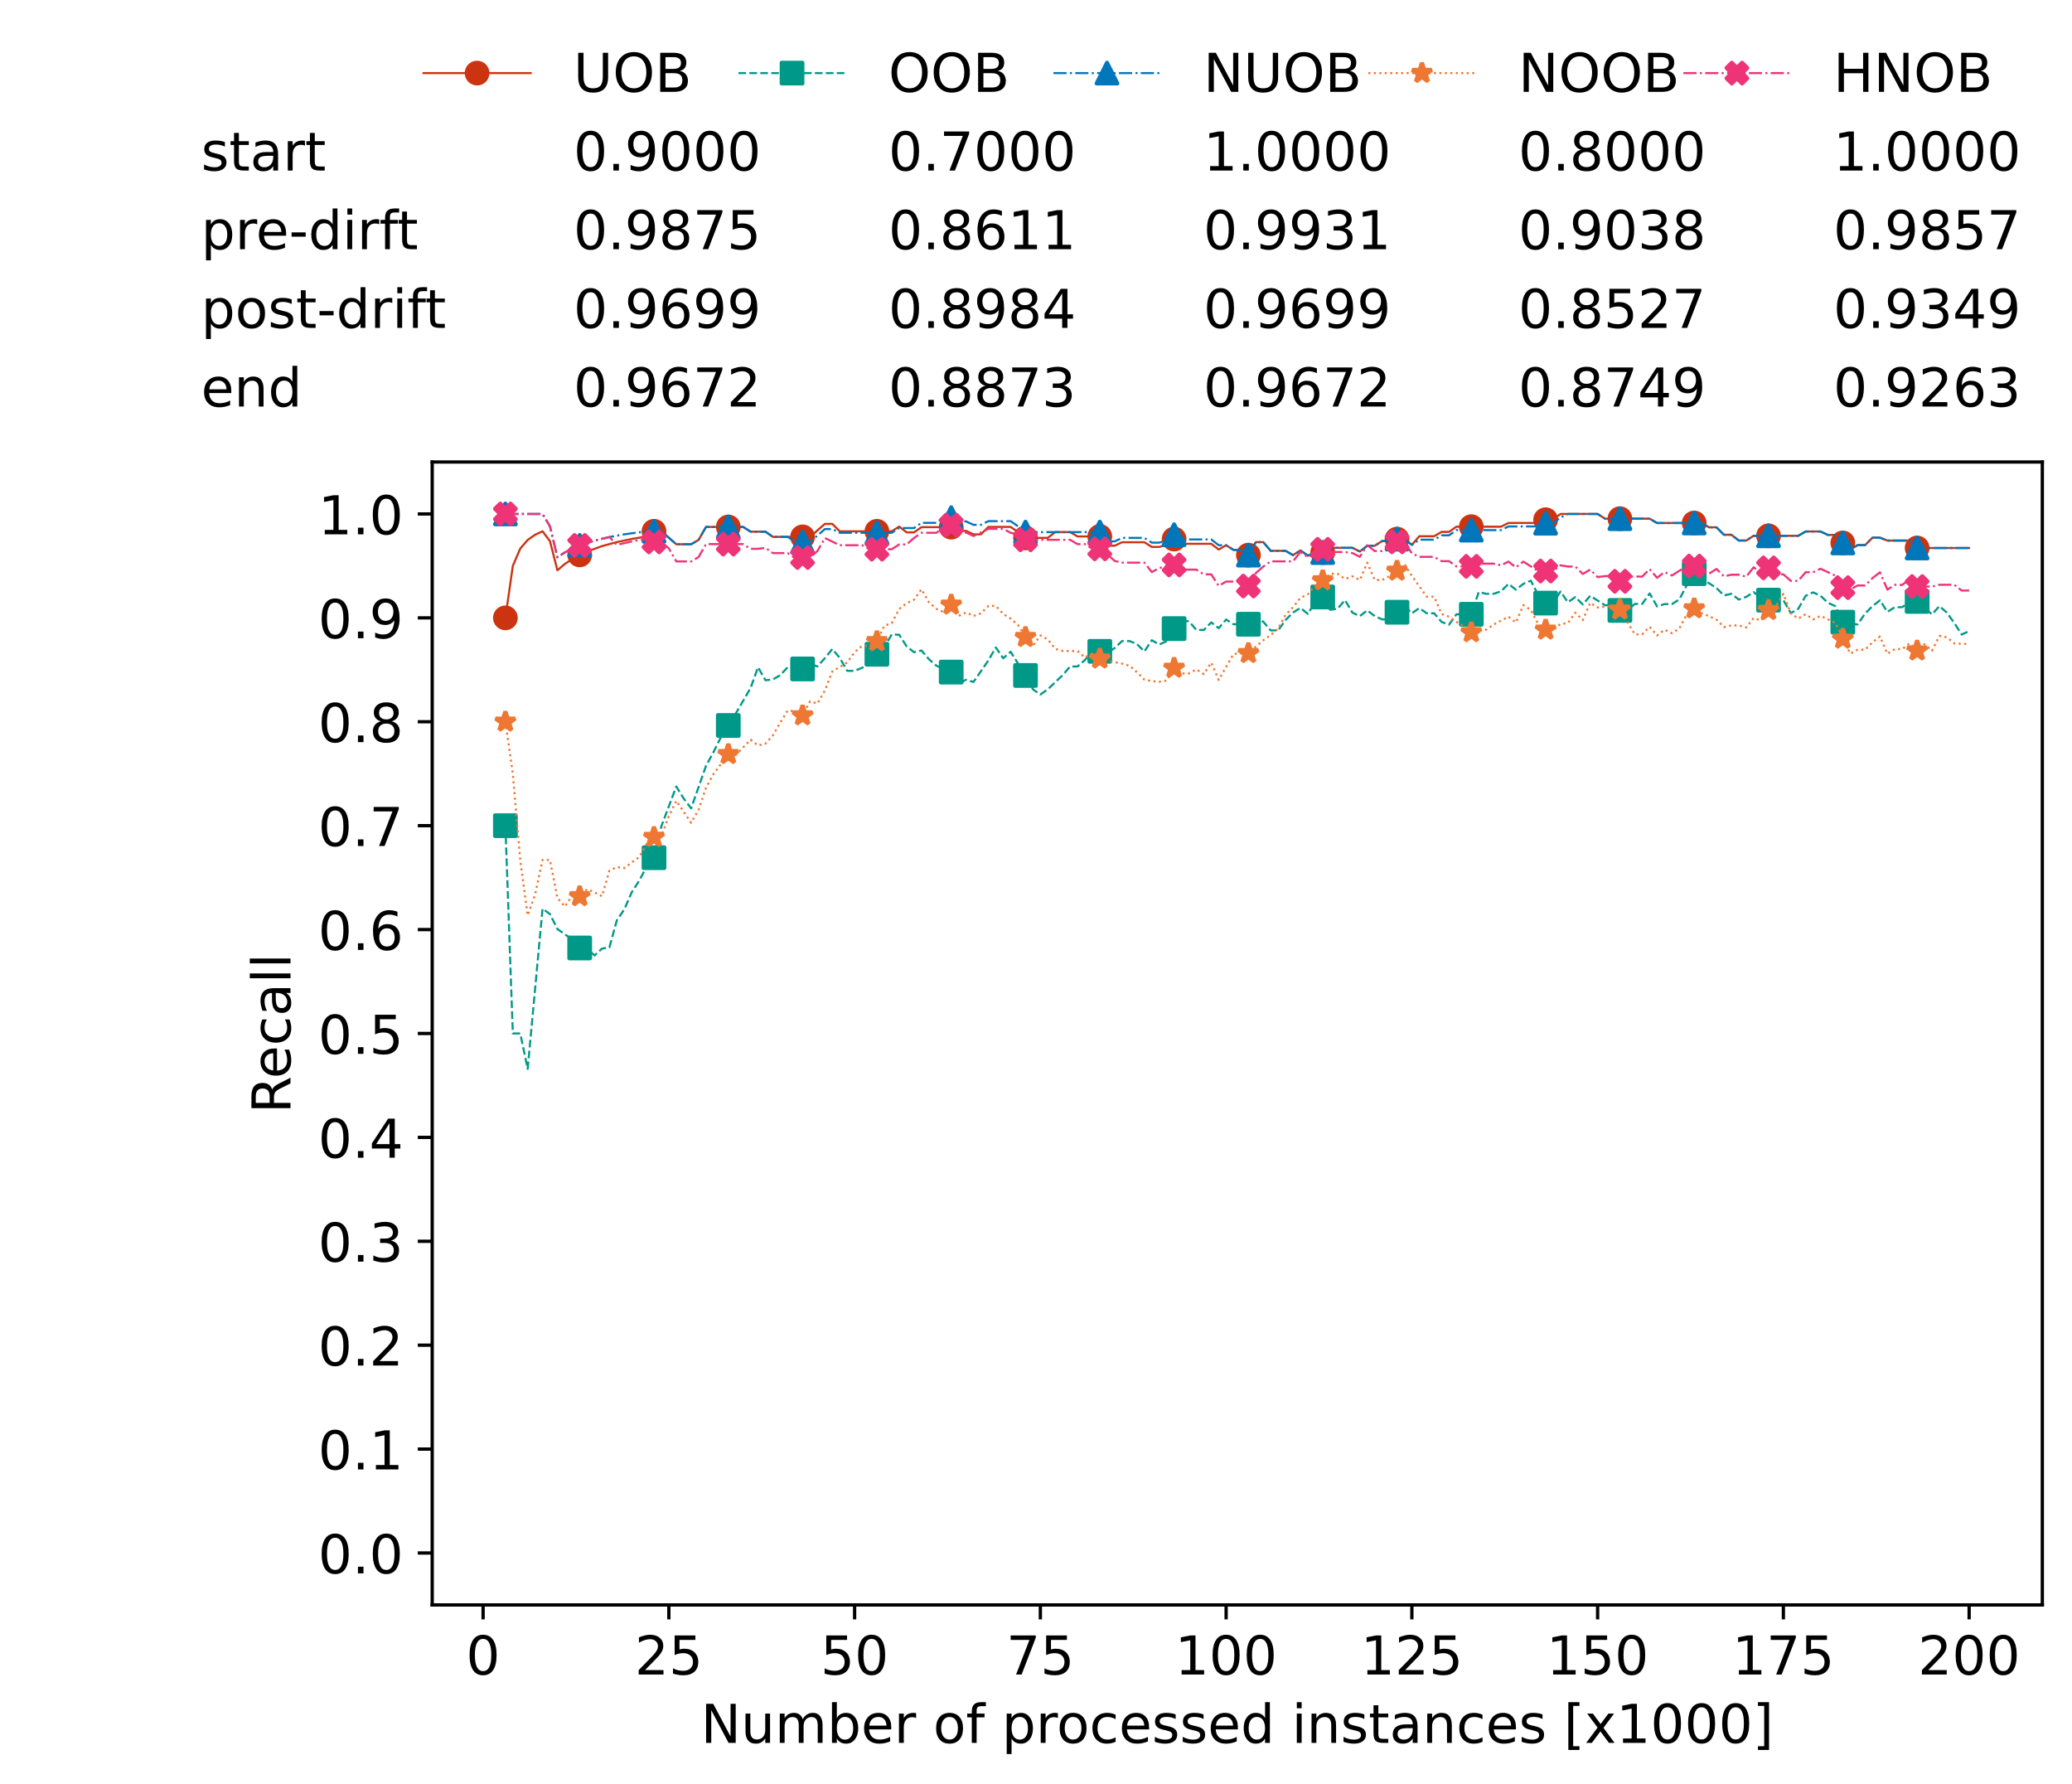 <?xml version="1.0" encoding="utf-8" standalone="no"?>
<!DOCTYPE svg PUBLIC "-//W3C//DTD SVG 1.1//EN"
  "http://www.w3.org/Graphics/SVG/1.1/DTD/svg11.dtd">
<!-- Created with matplotlib (https://matplotlib.org/) -->
<svg height="432.615pt" version="1.1" viewBox="0 0 502.65 432.615" width="502.65pt" xmlns="http://www.w3.org/2000/svg" xmlns:xlink="http://www.w3.org/1999/xlink">
 <defs>
  <style type="text/css">*{stroke-linecap:butt;stroke-linejoin:round;}</style>
 </defs>
 <g id="figure_1">
  <g id="patch_1">
   <path d="M 0 432.615 
L 502.65 432.615 
L 502.65 0 
L 0 0 
z
" style="fill:#ffffff;"/>
  </g>
  <g id="axes_1">
   <g id="patch_2">
    <path d="M 104.85 389.252 
L 495.45 389.252 
L 495.45 112.052 
L 104.85 112.052 
z
" style="fill:#ffffff;"/>
   </g>
   <g id="matplotlib.axis_1">
    <g id="xtick_1">
     <g id="line2d_1">
      <defs>
       <path d="M 0 0 
L 0 3.5 
" id="mf7ffc8d998" style="stroke:#000000;stroke-width:0.8;"/>
      </defs>
      <g>
       <use style="stroke:#000000;stroke-width:0.8;" x="117.197" xlink:href="#mf7ffc8d998" y="389.252"/>
      </g>
     </g>
     <g id="text_1">
      <!-- 0 -->
      <g transform="translate(113.061 406.13)scale(0.13 -0.13)">
       <defs>
        <path d="M 31.781 66.406 
Q 24.172 66.406 20.328 58.906 
Q 16.5 51.422 16.5 36.375 
Q 16.5 21.391 20.328 13.891 
Q 24.172 6.391 31.781 6.391 
Q 39.453 6.391 43.281 13.891 
Q 47.125 21.391 47.125 36.375 
Q 47.125 51.422 43.281 58.906 
Q 39.453 66.406 31.781 66.406 
z
M 31.781 74.219 
Q 44.047 74.219 50.516 64.516 
Q 56.984 54.828 56.984 36.375 
Q 56.984 17.969 50.516 8.266 
Q 44.047 -1.422 31.781 -1.422 
Q 19.531 -1.422 13.062 8.266 
Q 6.594 17.969 6.594 36.375 
Q 6.594 54.828 13.062 64.516 
Q 19.531 74.219 31.781 74.219 
z
" id="DejaVuSans-48"/>
       </defs>
       <use xlink:href="#DejaVuSans-48"/>
      </g>
     </g>
    </g>
    <g id="xtick_2">
     <g id="line2d_2">
      <g>
       <use style="stroke:#000000;stroke-width:0.8;" x="162.259" xlink:href="#mf7ffc8d998" y="389.252"/>
      </g>
     </g>
     <g id="text_2">
      <!-- 25 -->
      <g transform="translate(153.988 406.13)scale(0.13 -0.13)">
       <defs>
        <path d="M 19.188 8.297 
L 53.609 8.297 
L 53.609 0 
L 7.328 0 
L 7.328 8.297 
Q 12.938 14.109 22.625 23.891 
Q 32.328 33.688 34.812 36.531 
Q 39.547 41.844 41.422 45.531 
Q 43.312 49.219 43.312 52.781 
Q 43.312 58.594 39.234 62.25 
Q 35.156 65.922 28.609 65.922 
Q 23.969 65.922 18.812 64.312 
Q 13.672 62.703 7.812 59.422 
L 7.812 69.391 
Q 13.766 71.781 18.938 73 
Q 24.125 74.219 28.422 74.219 
Q 39.75 74.219 46.484 68.547 
Q 53.219 62.891 53.219 53.422 
Q 53.219 48.922 51.531 44.891 
Q 49.859 40.875 45.406 35.406 
Q 44.188 33.984 37.641 27.219 
Q 31.109 20.453 19.188 8.297 
z
" id="DejaVuSans-50"/>
        <path d="M 10.797 72.906 
L 49.516 72.906 
L 49.516 64.594 
L 19.828 64.594 
L 19.828 46.734 
Q 21.969 47.469 24.109 47.828 
Q 26.266 48.188 28.422 48.188 
Q 40.625 48.188 47.75 41.5 
Q 54.891 34.812 54.891 23.391 
Q 54.891 11.625 47.562 5.094 
Q 40.234 -1.422 26.906 -1.422 
Q 22.312 -1.422 17.547 -0.641 
Q 12.797 0.141 7.719 1.703 
L 7.719 11.625 
Q 12.109 9.234 16.797 8.062 
Q 21.484 6.891 26.703 6.891 
Q 35.156 6.891 40.078 11.328 
Q 45.016 15.766 45.016 23.391 
Q 45.016 31 40.078 35.438 
Q 35.156 39.891 26.703 39.891 
Q 22.75 39.891 18.812 39.016 
Q 14.891 38.141 10.797 36.281 
z
" id="DejaVuSans-53"/>
       </defs>
       <use xlink:href="#DejaVuSans-50"/>
       <use x="63.623" xlink:href="#DejaVuSans-53"/>
      </g>
     </g>
    </g>
    <g id="xtick_3">
     <g id="line2d_3">
      <g>
       <use style="stroke:#000000;stroke-width:0.8;" x="207.322" xlink:href="#mf7ffc8d998" y="389.252"/>
      </g>
     </g>
     <g id="text_3">
      <!-- 50 -->
      <g transform="translate(199.05 406.13)scale(0.13 -0.13)">
       <use xlink:href="#DejaVuSans-53"/>
       <use x="63.623" xlink:href="#DejaVuSans-48"/>
      </g>
     </g>
    </g>
    <g id="xtick_4">
     <g id="line2d_4">
      <g>
       <use style="stroke:#000000;stroke-width:0.8;" x="252.384" xlink:href="#mf7ffc8d998" y="389.252"/>
      </g>
     </g>
     <g id="text_4">
      <!-- 75 -->
      <g transform="translate(244.113 406.13)scale(0.13 -0.13)">
       <defs>
        <path d="M 8.203 72.906 
L 55.078 72.906 
L 55.078 68.703 
L 28.609 0 
L 18.312 0 
L 43.219 64.594 
L 8.203 64.594 
z
" id="DejaVuSans-55"/>
       </defs>
       <use xlink:href="#DejaVuSans-55"/>
       <use x="63.623" xlink:href="#DejaVuSans-53"/>
      </g>
     </g>
    </g>
    <g id="xtick_5">
     <g id="line2d_5">
      <g>
       <use style="stroke:#000000;stroke-width:0.8;" x="297.446" xlink:href="#mf7ffc8d998" y="389.252"/>
      </g>
     </g>
     <g id="text_5">
      <!-- 100 -->
      <g transform="translate(285.039 406.13)scale(0.13 -0.13)">
       <defs>
        <path d="M 12.406 8.297 
L 28.516 8.297 
L 28.516 63.922 
L 10.984 60.406 
L 10.984 69.391 
L 28.422 72.906 
L 38.281 72.906 
L 38.281 8.297 
L 54.391 8.297 
L 54.391 0 
L 12.406 0 
z
" id="DejaVuSans-49"/>
       </defs>
       <use xlink:href="#DejaVuSans-49"/>
       <use x="63.623" xlink:href="#DejaVuSans-48"/>
       <use x="127.246" xlink:href="#DejaVuSans-48"/>
      </g>
     </g>
    </g>
    <g id="xtick_6">
     <g id="line2d_6">
      <g>
       <use style="stroke:#000000;stroke-width:0.8;" x="342.509" xlink:href="#mf7ffc8d998" y="389.252"/>
      </g>
     </g>
     <g id="text_6">
      <!-- 125 -->
      <g transform="translate(330.102 406.13)scale(0.13 -0.13)">
       <use xlink:href="#DejaVuSans-49"/>
       <use x="63.623" xlink:href="#DejaVuSans-50"/>
       <use x="127.246" xlink:href="#DejaVuSans-53"/>
      </g>
     </g>
    </g>
    <g id="xtick_7">
     <g id="line2d_7">
      <g>
       <use style="stroke:#000000;stroke-width:0.8;" x="387.571" xlink:href="#mf7ffc8d998" y="389.252"/>
      </g>
     </g>
     <g id="text_7">
      <!-- 150 -->
      <g transform="translate(375.164 406.13)scale(0.13 -0.13)">
       <use xlink:href="#DejaVuSans-49"/>
       <use x="63.623" xlink:href="#DejaVuSans-53"/>
       <use x="127.246" xlink:href="#DejaVuSans-48"/>
      </g>
     </g>
    </g>
    <g id="xtick_8">
     <g id="line2d_8">
      <g>
       <use style="stroke:#000000;stroke-width:0.8;" x="432.633" xlink:href="#mf7ffc8d998" y="389.252"/>
      </g>
     </g>
     <g id="text_8">
      <!-- 175 -->
      <g transform="translate(420.226 406.13)scale(0.13 -0.13)">
       <use xlink:href="#DejaVuSans-49"/>
       <use x="63.623" xlink:href="#DejaVuSans-55"/>
       <use x="127.246" xlink:href="#DejaVuSans-53"/>
      </g>
     </g>
    </g>
    <g id="xtick_9">
     <g id="line2d_9">
      <g>
       <use style="stroke:#000000;stroke-width:0.8;" x="477.695" xlink:href="#mf7ffc8d998" y="389.252"/>
      </g>
     </g>
     <g id="text_9">
      <!-- 200 -->
      <g transform="translate(465.289 406.13)scale(0.13 -0.13)">
       <use xlink:href="#DejaVuSans-50"/>
       <use x="63.623" xlink:href="#DejaVuSans-48"/>
       <use x="127.246" xlink:href="#DejaVuSans-48"/>
      </g>
     </g>
    </g>
    <g id="text_10">
     <!-- Number of processed instances [x1000] -->
     <g transform="translate(170.025 422.711)scale(0.13 -0.13)">
      <defs>
       <path d="M 9.812 72.906 
L 23.094 72.906 
L 55.422 11.922 
L 55.422 72.906 
L 64.984 72.906 
L 64.984 0 
L 51.703 0 
L 19.391 60.984 
L 19.391 0 
L 9.812 0 
z
" id="DejaVuSans-78"/>
       <path d="M 8.5 21.578 
L 8.5 54.688 
L 17.484 54.688 
L 17.484 21.922 
Q 17.484 14.156 20.5 10.266 
Q 23.531 6.391 29.594 6.391 
Q 36.859 6.391 41.078 11.031 
Q 45.312 15.672 45.312 23.688 
L 45.312 54.688 
L 54.297 54.688 
L 54.297 0 
L 45.312 0 
L 45.312 8.406 
Q 42.047 3.422 37.719 1 
Q 33.406 -1.422 27.688 -1.422 
Q 18.266 -1.422 13.375 4.438 
Q 8.5 10.297 8.5 21.578 
z
M 31.109 56 
z
" id="DejaVuSans-117"/>
       <path d="M 52 44.188 
Q 55.375 50.25 60.062 53.125 
Q 64.75 56 71.094 56 
Q 79.641 56 84.281 50.016 
Q 88.922 44.047 88.922 33.016 
L 88.922 0 
L 79.891 0 
L 79.891 32.719 
Q 79.891 40.578 77.094 44.375 
Q 74.312 48.188 68.609 48.188 
Q 61.625 48.188 57.562 43.547 
Q 53.516 38.922 53.516 30.906 
L 53.516 0 
L 44.484 0 
L 44.484 32.719 
Q 44.484 40.625 41.703 44.406 
Q 38.922 48.188 33.109 48.188 
Q 26.219 48.188 22.156 43.531 
Q 18.109 38.875 18.109 30.906 
L 18.109 0 
L 9.078 0 
L 9.078 54.688 
L 18.109 54.688 
L 18.109 46.188 
Q 21.188 51.219 25.484 53.609 
Q 29.781 56 35.688 56 
Q 41.656 56 45.828 52.969 
Q 50 49.953 52 44.188 
z
" id="DejaVuSans-109"/>
       <path d="M 48.688 27.297 
Q 48.688 37.203 44.609 42.844 
Q 40.531 48.484 33.406 48.484 
Q 26.266 48.484 22.188 42.844 
Q 18.109 37.203 18.109 27.297 
Q 18.109 17.391 22.188 11.75 
Q 26.266 6.109 33.406 6.109 
Q 40.531 6.109 44.609 11.75 
Q 48.688 17.391 48.688 27.297 
z
M 18.109 46.391 
Q 20.953 51.266 25.266 53.625 
Q 29.594 56 35.594 56 
Q 45.562 56 51.781 48.094 
Q 58.016 40.188 58.016 27.297 
Q 58.016 14.406 51.781 6.484 
Q 45.562 -1.422 35.594 -1.422 
Q 29.594 -1.422 25.266 0.953 
Q 20.953 3.328 18.109 8.203 
L 18.109 0 
L 9.078 0 
L 9.078 75.984 
L 18.109 75.984 
z
" id="DejaVuSans-98"/>
       <path d="M 56.203 29.594 
L 56.203 25.203 
L 14.891 25.203 
Q 15.484 15.922 20.484 11.062 
Q 25.484 6.203 34.422 6.203 
Q 39.594 6.203 44.453 7.469 
Q 49.312 8.734 54.109 11.281 
L 54.109 2.781 
Q 49.266 0.734 44.188 -0.344 
Q 39.109 -1.422 33.891 -1.422 
Q 20.797 -1.422 13.156 6.188 
Q 5.516 13.812 5.516 26.812 
Q 5.516 40.234 12.766 48.109 
Q 20.016 56 32.328 56 
Q 43.359 56 49.781 48.891 
Q 56.203 41.797 56.203 29.594 
z
M 47.219 32.234 
Q 47.125 39.594 43.094 43.984 
Q 39.062 48.391 32.422 48.391 
Q 24.906 48.391 20.391 44.141 
Q 15.875 39.891 15.188 32.172 
z
" id="DejaVuSans-101"/>
       <path d="M 41.109 46.297 
Q 39.594 47.172 37.812 47.578 
Q 36.031 48 33.891 48 
Q 26.266 48 22.188 43.047 
Q 18.109 38.094 18.109 28.812 
L 18.109 0 
L 9.078 0 
L 9.078 54.688 
L 18.109 54.688 
L 18.109 46.188 
Q 20.953 51.172 25.484 53.578 
Q 30.031 56 36.531 56 
Q 37.453 56 38.578 55.875 
Q 39.703 55.766 41.062 55.516 
z
" id="DejaVuSans-114"/>
       <path id="DejaVuSans-32"/>
       <path d="M 30.609 48.391 
Q 23.391 48.391 19.188 42.75 
Q 14.984 37.109 14.984 27.297 
Q 14.984 17.484 19.156 11.844 
Q 23.344 6.203 30.609 6.203 
Q 37.797 6.203 41.984 11.859 
Q 46.188 17.531 46.188 27.297 
Q 46.188 37.016 41.984 42.703 
Q 37.797 48.391 30.609 48.391 
z
M 30.609 56 
Q 42.328 56 49.016 48.375 
Q 55.719 40.766 55.719 27.297 
Q 55.719 13.875 49.016 6.219 
Q 42.328 -1.422 30.609 -1.422 
Q 18.844 -1.422 12.172 6.219 
Q 5.516 13.875 5.516 27.297 
Q 5.516 40.766 12.172 48.375 
Q 18.844 56 30.609 56 
z
" id="DejaVuSans-111"/>
       <path d="M 37.109 75.984 
L 37.109 68.5 
L 28.516 68.5 
Q 23.688 68.5 21.797 66.547 
Q 19.922 64.594 19.922 59.516 
L 19.922 54.688 
L 34.719 54.688 
L 34.719 47.703 
L 19.922 47.703 
L 19.922 0 
L 10.891 0 
L 10.891 47.703 
L 2.297 47.703 
L 2.297 54.688 
L 10.891 54.688 
L 10.891 58.5 
Q 10.891 67.625 15.141 71.797 
Q 19.391 75.984 28.609 75.984 
z
" id="DejaVuSans-102"/>
       <path d="M 18.109 8.203 
L 18.109 -20.797 
L 9.078 -20.797 
L 9.078 54.688 
L 18.109 54.688 
L 18.109 46.391 
Q 20.953 51.266 25.266 53.625 
Q 29.594 56 35.594 56 
Q 45.562 56 51.781 48.094 
Q 58.016 40.188 58.016 27.297 
Q 58.016 14.406 51.781 6.484 
Q 45.562 -1.422 35.594 -1.422 
Q 29.594 -1.422 25.266 0.953 
Q 20.953 3.328 18.109 8.203 
z
M 48.688 27.297 
Q 48.688 37.203 44.609 42.844 
Q 40.531 48.484 33.406 48.484 
Q 26.266 48.484 22.188 42.844 
Q 18.109 37.203 18.109 27.297 
Q 18.109 17.391 22.188 11.75 
Q 26.266 6.109 33.406 6.109 
Q 40.531 6.109 44.609 11.75 
Q 48.688 17.391 48.688 27.297 
z
" id="DejaVuSans-112"/>
       <path d="M 48.781 52.594 
L 48.781 44.188 
Q 44.969 46.297 41.141 47.344 
Q 37.312 48.391 33.406 48.391 
Q 24.656 48.391 19.812 42.844 
Q 14.984 37.312 14.984 27.297 
Q 14.984 17.281 19.812 11.734 
Q 24.656 6.203 33.406 6.203 
Q 37.312 6.203 41.141 7.25 
Q 44.969 8.297 48.781 10.406 
L 48.781 2.094 
Q 45.016 0.344 40.984 -0.531 
Q 36.969 -1.422 32.422 -1.422 
Q 20.062 -1.422 12.781 6.344 
Q 5.516 14.109 5.516 27.297 
Q 5.516 40.672 12.859 48.328 
Q 20.219 56 33.016 56 
Q 37.156 56 41.109 55.141 
Q 45.062 54.297 48.781 52.594 
z
" id="DejaVuSans-99"/>
       <path d="M 44.281 53.078 
L 44.281 44.578 
Q 40.484 46.531 36.375 47.5 
Q 32.281 48.484 27.875 48.484 
Q 21.188 48.484 17.844 46.438 
Q 14.5 44.391 14.5 40.281 
Q 14.5 37.156 16.891 35.375 
Q 19.281 33.594 26.516 31.984 
L 29.594 31.297 
Q 39.156 29.25 43.188 25.516 
Q 47.219 21.781 47.219 15.094 
Q 47.219 7.469 41.188 3.016 
Q 35.156 -1.422 24.609 -1.422 
Q 20.219 -1.422 15.453 -0.562 
Q 10.688 0.297 5.422 2 
L 5.422 11.281 
Q 10.406 8.688 15.234 7.391 
Q 20.062 6.109 24.812 6.109 
Q 31.156 6.109 34.562 8.281 
Q 37.984 10.453 37.984 14.406 
Q 37.984 18.062 35.516 20.016 
Q 33.062 21.969 24.703 23.781 
L 21.578 24.516 
Q 13.234 26.266 9.516 29.906 
Q 5.812 33.547 5.812 39.891 
Q 5.812 47.609 11.281 51.797 
Q 16.75 56 26.812 56 
Q 31.781 56 36.172 55.266 
Q 40.578 54.547 44.281 53.078 
z
" id="DejaVuSans-115"/>
       <path d="M 45.406 46.391 
L 45.406 75.984 
L 54.391 75.984 
L 54.391 0 
L 45.406 0 
L 45.406 8.203 
Q 42.578 3.328 38.25 0.953 
Q 33.938 -1.422 27.875 -1.422 
Q 17.969 -1.422 11.734 6.484 
Q 5.516 14.406 5.516 27.297 
Q 5.516 40.188 11.734 48.094 
Q 17.969 56 27.875 56 
Q 33.938 56 38.25 53.625 
Q 42.578 51.266 45.406 46.391 
z
M 14.797 27.297 
Q 14.797 17.391 18.875 11.75 
Q 22.953 6.109 30.078 6.109 
Q 37.203 6.109 41.297 11.75 
Q 45.406 17.391 45.406 27.297 
Q 45.406 37.203 41.297 42.844 
Q 37.203 48.484 30.078 48.484 
Q 22.953 48.484 18.875 42.844 
Q 14.797 37.203 14.797 27.297 
z
" id="DejaVuSans-100"/>
       <path d="M 9.422 54.688 
L 18.406 54.688 
L 18.406 0 
L 9.422 0 
z
M 9.422 75.984 
L 18.406 75.984 
L 18.406 64.594 
L 9.422 64.594 
z
" id="DejaVuSans-105"/>
       <path d="M 54.891 33.016 
L 54.891 0 
L 45.906 0 
L 45.906 32.719 
Q 45.906 40.484 42.875 44.328 
Q 39.844 48.188 33.797 48.188 
Q 26.516 48.188 22.312 43.547 
Q 18.109 38.922 18.109 30.906 
L 18.109 0 
L 9.078 0 
L 9.078 54.688 
L 18.109 54.688 
L 18.109 46.188 
Q 21.344 51.125 25.703 53.562 
Q 30.078 56 35.797 56 
Q 45.219 56 50.047 50.172 
Q 54.891 44.344 54.891 33.016 
z
" id="DejaVuSans-110"/>
       <path d="M 18.312 70.219 
L 18.312 54.688 
L 36.812 54.688 
L 36.812 47.703 
L 18.312 47.703 
L 18.312 18.016 
Q 18.312 11.328 20.141 9.422 
Q 21.969 7.516 27.594 7.516 
L 36.812 7.516 
L 36.812 0 
L 27.594 0 
Q 17.188 0 13.234 3.875 
Q 9.281 7.766 9.281 18.016 
L 9.281 47.703 
L 2.688 47.703 
L 2.688 54.688 
L 9.281 54.688 
L 9.281 70.219 
z
" id="DejaVuSans-116"/>
       <path d="M 34.281 27.484 
Q 23.391 27.484 19.188 25 
Q 14.984 22.516 14.984 16.5 
Q 14.984 11.719 18.141 8.906 
Q 21.297 6.109 26.703 6.109 
Q 34.188 6.109 38.703 11.406 
Q 43.219 16.703 43.219 25.484 
L 43.219 27.484 
z
M 52.203 31.203 
L 52.203 0 
L 43.219 0 
L 43.219 8.297 
Q 40.141 3.328 35.547 0.953 
Q 30.953 -1.422 24.312 -1.422 
Q 15.922 -1.422 10.953 3.297 
Q 6 8.016 6 15.922 
Q 6 25.141 12.172 29.828 
Q 18.359 34.516 30.609 34.516 
L 43.219 34.516 
L 43.219 35.406 
Q 43.219 41.609 39.141 45 
Q 35.062 48.391 27.688 48.391 
Q 23 48.391 18.547 47.266 
Q 14.109 46.141 10.016 43.891 
L 10.016 52.203 
Q 14.938 54.109 19.578 55.047 
Q 24.219 56 28.609 56 
Q 40.484 56 46.344 49.844 
Q 52.203 43.703 52.203 31.203 
z
" id="DejaVuSans-97"/>
       <path d="M 8.594 75.984 
L 29.297 75.984 
L 29.297 69 
L 17.578 69 
L 17.578 -6.203 
L 29.297 -6.203 
L 29.297 -13.188 
L 8.594 -13.188 
z
" id="DejaVuSans-91"/>
       <path d="M 54.891 54.688 
L 35.109 28.078 
L 55.906 0 
L 45.312 0 
L 29.391 21.484 
L 13.484 0 
L 2.875 0 
L 24.125 28.609 
L 4.688 54.688 
L 15.281 54.688 
L 29.781 35.203 
L 44.281 54.688 
z
" id="DejaVuSans-120"/>
       <path d="M 30.422 75.984 
L 30.422 -13.188 
L 9.719 -13.188 
L 9.719 -6.203 
L 21.391 -6.203 
L 21.391 69 
L 9.719 69 
L 9.719 75.984 
z
" id="DejaVuSans-93"/>
      </defs>
      <use xlink:href="#DejaVuSans-78"/>
      <use x="74.805" xlink:href="#DejaVuSans-117"/>
      <use x="138.184" xlink:href="#DejaVuSans-109"/>
      <use x="235.596" xlink:href="#DejaVuSans-98"/>
      <use x="299.072" xlink:href="#DejaVuSans-101"/>
      <use x="360.596" xlink:href="#DejaVuSans-114"/>
      <use x="401.709" xlink:href="#DejaVuSans-32"/>
      <use x="433.496" xlink:href="#DejaVuSans-111"/>
      <use x="494.678" xlink:href="#DejaVuSans-102"/>
      <use x="529.883" xlink:href="#DejaVuSans-32"/>
      <use x="561.67" xlink:href="#DejaVuSans-112"/>
      <use x="625.146" xlink:href="#DejaVuSans-114"/>
      <use x="664.01" xlink:href="#DejaVuSans-111"/>
      <use x="725.191" xlink:href="#DejaVuSans-99"/>
      <use x="780.172" xlink:href="#DejaVuSans-101"/>
      <use x="841.695" xlink:href="#DejaVuSans-115"/>
      <use x="893.795" xlink:href="#DejaVuSans-115"/>
      <use x="945.895" xlink:href="#DejaVuSans-101"/>
      <use x="1007.418" xlink:href="#DejaVuSans-100"/>
      <use x="1070.895" xlink:href="#DejaVuSans-32"/>
      <use x="1102.682" xlink:href="#DejaVuSans-105"/>
      <use x="1130.465" xlink:href="#DejaVuSans-110"/>
      <use x="1193.844" xlink:href="#DejaVuSans-115"/>
      <use x="1245.943" xlink:href="#DejaVuSans-116"/>
      <use x="1285.152" xlink:href="#DejaVuSans-97"/>
      <use x="1346.432" xlink:href="#DejaVuSans-110"/>
      <use x="1409.811" xlink:href="#DejaVuSans-99"/>
      <use x="1464.791" xlink:href="#DejaVuSans-101"/>
      <use x="1526.314" xlink:href="#DejaVuSans-115"/>
      <use x="1578.414" xlink:href="#DejaVuSans-32"/>
      <use x="1610.201" xlink:href="#DejaVuSans-91"/>
      <use x="1649.215" xlink:href="#DejaVuSans-120"/>
      <use x="1708.395" xlink:href="#DejaVuSans-49"/>
      <use x="1772.018" xlink:href="#DejaVuSans-48"/>
      <use x="1835.641" xlink:href="#DejaVuSans-48"/>
      <use x="1899.264" xlink:href="#DejaVuSans-48"/>
      <use x="1962.887" xlink:href="#DejaVuSans-93"/>
     </g>
    </g>
   </g>
   <g id="matplotlib.axis_2">
    <g id="ytick_1">
     <g id="line2d_10">
      <defs>
       <path d="M 0 0 
L -3.5 0 
" id="m6232c0b9d5" style="stroke:#000000;stroke-width:0.8;"/>
      </defs>
      <g>
       <use style="stroke:#000000;stroke-width:0.8;" x="104.85" xlink:href="#m6232c0b9d5" y="376.652"/>
      </g>
     </g>
     <g id="text_11">
      <!-- 0.0 -->
      <g transform="translate(77.176 381.591)scale(0.13 -0.13)">
       <defs>
        <path d="M 10.688 12.406 
L 21 12.406 
L 21 0 
L 10.688 0 
z
" id="DejaVuSans-46"/>
       </defs>
       <use xlink:href="#DejaVuSans-48"/>
       <use x="63.623" xlink:href="#DejaVuSans-46"/>
       <use x="95.41" xlink:href="#DejaVuSans-48"/>
      </g>
     </g>
    </g>
    <g id="ytick_2">
     <g id="line2d_11">
      <g>
       <use style="stroke:#000000;stroke-width:0.8;" x="104.85" xlink:href="#m6232c0b9d5" y="351.452"/>
      </g>
     </g>
     <g id="text_12">
      <!-- 0.1 -->
      <g transform="translate(77.176 356.391)scale(0.13 -0.13)">
       <use xlink:href="#DejaVuSans-48"/>
       <use x="63.623" xlink:href="#DejaVuSans-46"/>
       <use x="95.41" xlink:href="#DejaVuSans-49"/>
      </g>
     </g>
    </g>
    <g id="ytick_3">
     <g id="line2d_12">
      <g>
       <use style="stroke:#000000;stroke-width:0.8;" x="104.85" xlink:href="#m6232c0b9d5" y="326.252"/>
      </g>
     </g>
     <g id="text_13">
      <!-- 0.2 -->
      <g transform="translate(77.176 331.191)scale(0.13 -0.13)">
       <use xlink:href="#DejaVuSans-48"/>
       <use x="63.623" xlink:href="#DejaVuSans-46"/>
       <use x="95.41" xlink:href="#DejaVuSans-50"/>
      </g>
     </g>
    </g>
    <g id="ytick_4">
     <g id="line2d_13">
      <g>
       <use style="stroke:#000000;stroke-width:0.8;" x="104.85" xlink:href="#m6232c0b9d5" y="301.052"/>
      </g>
     </g>
     <g id="text_14">
      <!-- 0.3 -->
      <g transform="translate(77.176 305.991)scale(0.13 -0.13)">
       <defs>
        <path d="M 40.578 39.312 
Q 47.656 37.797 51.625 33 
Q 55.609 28.219 55.609 21.188 
Q 55.609 10.406 48.188 4.484 
Q 40.766 -1.422 27.094 -1.422 
Q 22.516 -1.422 17.656 -0.516 
Q 12.797 0.391 7.625 2.203 
L 7.625 11.719 
Q 11.719 9.328 16.594 8.109 
Q 21.484 6.891 26.812 6.891 
Q 36.078 6.891 40.938 10.547 
Q 45.797 14.203 45.797 21.188 
Q 45.797 27.641 41.281 31.266 
Q 36.766 34.906 28.719 34.906 
L 20.219 34.906 
L 20.219 43.016 
L 29.109 43.016 
Q 36.375 43.016 40.234 45.922 
Q 44.094 48.828 44.094 54.297 
Q 44.094 59.906 40.109 62.906 
Q 36.141 65.922 28.719 65.922 
Q 24.656 65.922 20.016 65.031 
Q 15.375 64.156 9.812 62.312 
L 9.812 71.094 
Q 15.438 72.656 20.344 73.438 
Q 25.25 74.219 29.594 74.219 
Q 40.828 74.219 47.359 69.109 
Q 53.906 64.016 53.906 55.328 
Q 53.906 49.266 50.438 45.094 
Q 46.969 40.922 40.578 39.312 
z
" id="DejaVuSans-51"/>
       </defs>
       <use xlink:href="#DejaVuSans-48"/>
       <use x="63.623" xlink:href="#DejaVuSans-46"/>
       <use x="95.41" xlink:href="#DejaVuSans-51"/>
      </g>
     </g>
    </g>
    <g id="ytick_5">
     <g id="line2d_14">
      <g>
       <use style="stroke:#000000;stroke-width:0.8;" x="104.85" xlink:href="#m6232c0b9d5" y="275.852"/>
      </g>
     </g>
     <g id="text_15">
      <!-- 0.4 -->
      <g transform="translate(77.176 280.791)scale(0.13 -0.13)">
       <defs>
        <path d="M 37.797 64.312 
L 12.891 25.391 
L 37.797 25.391 
z
M 35.203 72.906 
L 47.609 72.906 
L 47.609 25.391 
L 58.016 25.391 
L 58.016 17.188 
L 47.609 17.188 
L 47.609 0 
L 37.797 0 
L 37.797 17.188 
L 4.891 17.188 
L 4.891 26.703 
z
" id="DejaVuSans-52"/>
       </defs>
       <use xlink:href="#DejaVuSans-48"/>
       <use x="63.623" xlink:href="#DejaVuSans-46"/>
       <use x="95.41" xlink:href="#DejaVuSans-52"/>
      </g>
     </g>
    </g>
    <g id="ytick_6">
     <g id="line2d_15">
      <g>
       <use style="stroke:#000000;stroke-width:0.8;" x="104.85" xlink:href="#m6232c0b9d5" y="250.652"/>
      </g>
     </g>
     <g id="text_16">
      <!-- 0.5 -->
      <g transform="translate(77.176 255.591)scale(0.13 -0.13)">
       <use xlink:href="#DejaVuSans-48"/>
       <use x="63.623" xlink:href="#DejaVuSans-46"/>
       <use x="95.41" xlink:href="#DejaVuSans-53"/>
      </g>
     </g>
    </g>
    <g id="ytick_7">
     <g id="line2d_16">
      <g>
       <use style="stroke:#000000;stroke-width:0.8;" x="104.85" xlink:href="#m6232c0b9d5" y="225.452"/>
      </g>
     </g>
     <g id="text_17">
      <!-- 0.6 -->
      <g transform="translate(77.176 230.391)scale(0.13 -0.13)">
       <defs>
        <path d="M 33.016 40.375 
Q 26.375 40.375 22.484 35.828 
Q 18.609 31.297 18.609 23.391 
Q 18.609 15.531 22.484 10.953 
Q 26.375 6.391 33.016 6.391 
Q 39.656 6.391 43.531 10.953 
Q 47.406 15.531 47.406 23.391 
Q 47.406 31.297 43.531 35.828 
Q 39.656 40.375 33.016 40.375 
z
M 52.594 71.297 
L 52.594 62.312 
Q 48.875 64.062 45.094 64.984 
Q 41.312 65.922 37.594 65.922 
Q 27.828 65.922 22.672 59.328 
Q 17.531 52.734 16.797 39.406 
Q 19.672 43.656 24.016 45.922 
Q 28.375 48.188 33.594 48.188 
Q 44.578 48.188 50.953 41.516 
Q 57.328 34.859 57.328 23.391 
Q 57.328 12.156 50.688 5.359 
Q 44.047 -1.422 33.016 -1.422 
Q 20.359 -1.422 13.672 8.266 
Q 6.984 17.969 6.984 36.375 
Q 6.984 53.656 15.188 63.938 
Q 23.391 74.219 37.203 74.219 
Q 40.922 74.219 44.703 73.484 
Q 48.484 72.75 52.594 71.297 
z
" id="DejaVuSans-54"/>
       </defs>
       <use xlink:href="#DejaVuSans-48"/>
       <use x="63.623" xlink:href="#DejaVuSans-46"/>
       <use x="95.41" xlink:href="#DejaVuSans-54"/>
      </g>
     </g>
    </g>
    <g id="ytick_8">
     <g id="line2d_17">
      <g>
       <use style="stroke:#000000;stroke-width:0.8;" x="104.85" xlink:href="#m6232c0b9d5" y="200.252"/>
      </g>
     </g>
     <g id="text_18">
      <!-- 0.7 -->
      <g transform="translate(77.176 205.191)scale(0.13 -0.13)">
       <use xlink:href="#DejaVuSans-48"/>
       <use x="63.623" xlink:href="#DejaVuSans-46"/>
       <use x="95.41" xlink:href="#DejaVuSans-55"/>
      </g>
     </g>
    </g>
    <g id="ytick_9">
     <g id="line2d_18">
      <g>
       <use style="stroke:#000000;stroke-width:0.8;" x="104.85" xlink:href="#m6232c0b9d5" y="175.052"/>
      </g>
     </g>
     <g id="text_19">
      <!-- 0.8 -->
      <g transform="translate(77.176 179.991)scale(0.13 -0.13)">
       <defs>
        <path d="M 31.781 34.625 
Q 24.75 34.625 20.719 30.859 
Q 16.703 27.094 16.703 20.516 
Q 16.703 13.922 20.719 10.156 
Q 24.75 6.391 31.781 6.391 
Q 38.812 6.391 42.859 10.172 
Q 46.922 13.969 46.922 20.516 
Q 46.922 27.094 42.891 30.859 
Q 38.875 34.625 31.781 34.625 
z
M 21.922 38.812 
Q 15.578 40.375 12.031 44.719 
Q 8.5 49.078 8.5 55.328 
Q 8.5 64.062 14.719 69.141 
Q 20.953 74.219 31.781 74.219 
Q 42.672 74.219 48.875 69.141 
Q 55.078 64.062 55.078 55.328 
Q 55.078 49.078 51.531 44.719 
Q 48 40.375 41.703 38.812 
Q 48.828 37.156 52.797 32.312 
Q 56.781 27.484 56.781 20.516 
Q 56.781 9.906 50.312 4.234 
Q 43.844 -1.422 31.781 -1.422 
Q 19.734 -1.422 13.25 4.234 
Q 6.781 9.906 6.781 20.516 
Q 6.781 27.484 10.781 32.312 
Q 14.797 37.156 21.922 38.812 
z
M 18.312 54.391 
Q 18.312 48.734 21.844 45.562 
Q 25.391 42.391 31.781 42.391 
Q 38.141 42.391 41.719 45.562 
Q 45.312 48.734 45.312 54.391 
Q 45.312 60.062 41.719 63.234 
Q 38.141 66.406 31.781 66.406 
Q 25.391 66.406 21.844 63.234 
Q 18.312 60.062 18.312 54.391 
z
" id="DejaVuSans-56"/>
       </defs>
       <use xlink:href="#DejaVuSans-48"/>
       <use x="63.623" xlink:href="#DejaVuSans-46"/>
       <use x="95.41" xlink:href="#DejaVuSans-56"/>
      </g>
     </g>
    </g>
    <g id="ytick_10">
     <g id="line2d_19">
      <g>
       <use style="stroke:#000000;stroke-width:0.8;" x="104.85" xlink:href="#m6232c0b9d5" y="149.852"/>
      </g>
     </g>
     <g id="text_20">
      <!-- 0.9 -->
      <g transform="translate(77.176 154.791)scale(0.13 -0.13)">
       <defs>
        <path d="M 10.984 1.516 
L 10.984 10.5 
Q 14.703 8.734 18.5 7.812 
Q 22.312 6.891 25.984 6.891 
Q 35.75 6.891 40.891 13.453 
Q 46.047 20.016 46.781 33.406 
Q 43.953 29.203 39.594 26.953 
Q 35.25 24.703 29.984 24.703 
Q 19.047 24.703 12.672 31.312 
Q 6.297 37.938 6.297 49.422 
Q 6.297 60.641 12.938 67.422 
Q 19.578 74.219 30.609 74.219 
Q 43.266 74.219 49.922 64.516 
Q 56.594 54.828 56.594 36.375 
Q 56.594 19.141 48.406 8.859 
Q 40.234 -1.422 26.422 -1.422 
Q 22.703 -1.422 18.891 -0.688 
Q 15.094 0.047 10.984 1.516 
z
M 30.609 32.422 
Q 37.25 32.422 41.125 36.953 
Q 45.016 41.5 45.016 49.422 
Q 45.016 57.281 41.125 61.844 
Q 37.25 66.406 30.609 66.406 
Q 23.969 66.406 20.094 61.844 
Q 16.219 57.281 16.219 49.422 
Q 16.219 41.5 20.094 36.953 
Q 23.969 32.422 30.609 32.422 
z
" id="DejaVuSans-57"/>
       </defs>
       <use xlink:href="#DejaVuSans-48"/>
       <use x="63.623" xlink:href="#DejaVuSans-46"/>
       <use x="95.41" xlink:href="#DejaVuSans-57"/>
      </g>
     </g>
    </g>
    <g id="ytick_11">
     <g id="line2d_20">
      <g>
       <use style="stroke:#000000;stroke-width:0.8;" x="104.85" xlink:href="#m6232c0b9d5" y="124.652"/>
      </g>
     </g>
     <g id="text_21">
      <!-- 1.0 -->
      <g transform="translate(77.176 129.591)scale(0.13 -0.13)">
       <use xlink:href="#DejaVuSans-49"/>
       <use x="63.623" xlink:href="#DejaVuSans-46"/>
       <use x="95.41" xlink:href="#DejaVuSans-48"/>
      </g>
     </g>
    </g>
    <g id="text_22">
     <!-- Recall -->
     <g transform="translate(70.472 270.044)rotate(-90)scale(0.13 -0.13)">
      <defs>
       <path d="M 44.391 34.188 
Q 47.562 33.109 50.562 29.594 
Q 53.562 26.078 56.594 19.922 
L 66.609 0 
L 56 0 
L 46.688 18.703 
Q 43.062 26.031 39.672 28.422 
Q 36.281 30.812 30.422 30.812 
L 19.672 30.812 
L 19.672 0 
L 9.812 0 
L 9.812 72.906 
L 32.078 72.906 
Q 44.578 72.906 50.734 67.672 
Q 56.891 62.453 56.891 51.906 
Q 56.891 45.016 53.688 40.469 
Q 50.484 35.938 44.391 34.188 
z
M 19.672 64.797 
L 19.672 38.922 
L 32.078 38.922 
Q 39.203 38.922 42.844 42.219 
Q 46.484 45.516 46.484 51.906 
Q 46.484 58.297 42.844 61.547 
Q 39.203 64.797 32.078 64.797 
z
" id="DejaVuSans-82"/>
       <path d="M 9.422 75.984 
L 18.406 75.984 
L 18.406 0 
L 9.422 0 
z
" id="DejaVuSans-108"/>
      </defs>
      <use xlink:href="#DejaVuSans-82"/>
      <use x="64.982" xlink:href="#DejaVuSans-101"/>
      <use x="126.506" xlink:href="#DejaVuSans-99"/>
      <use x="181.486" xlink:href="#DejaVuSans-97"/>
      <use x="242.766" xlink:href="#DejaVuSans-108"/>
      <use x="270.549" xlink:href="#DejaVuSans-108"/>
     </g>
    </g>
   </g>
   <g id="line2d_21"/>
   <g id="line2d_22"/>
   <g id="line2d_23"/>
   <g id="line2d_24"/>
   <g id="line2d_25"/>
   <g id="line2d_26">
    <path clip-path="url(#p26b921babf)" d="M 122.605 149.852 
L 124.407 137.252 
L 126.21 133.052 
L 128.012 130.952 
L 129.815 129.692 
L 131.617 128.852 
L 133.419 131.252 
L 135.222 138.302 
L 137.024 136.785 
L 138.827 135.572 
L 140.629 134.579 
L 142.432 133.752 
L 146.037 132.452 
L 149.642 131.477 
L 153.247 130.718 
L 156.852 130.112 
L 158.654 128.852 
L 160.457 128.852 
L 164.062 132.002 
L 167.667 132.002 
L 169.469 130.952 
L 171.272 127.802 
L 180.284 127.802 
L 182.087 128.947 
L 185.692 128.947 
L 187.494 130.207 
L 196.507 130.207 
L 200.112 127.057 
L 201.914 127.057 
L 203.717 128.857 
L 216.334 128.857 
L 218.137 127.712 
L 219.939 129.112 
L 221.742 129.112 
L 223.544 127.852 
L 230.754 127.852 
L 232.557 128.752 
L 234.359 128.752 
L 236.162 129.592 
L 237.964 129.592 
L 239.767 127.792 
L 245.174 127.792 
L 246.976 129.052 
L 248.779 130.452 
L 254.186 130.452 
L 255.989 129.052 
L 259.594 129.052 
L 261.396 130.102 
L 266.804 130.102 
L 268.606 132.352 
L 270.409 132.352 
L 272.211 131.512 
L 277.619 131.512 
L 279.421 132.657 
L 281.224 132.657 
L 283.026 132.138 
L 284.829 130.738 
L 286.631 131.884 
L 293.841 131.884 
L 295.644 133.284 
L 297.446 132.234 
L 299.249 133.379 
L 301.051 133.379 
L 302.854 134.639 
L 304.656 131.489 
L 306.459 131.489 
L 308.261 133.589 
L 311.866 133.589 
L 313.669 134.639 
L 315.471 133.494 
L 317.274 134.754 
L 319.076 134.013 
L 320.879 134.013 
L 322.681 132.867 
L 328.089 132.867 
L 329.891 133.767 
L 331.694 132.367 
L 333.496 132.367 
L 335.299 131.222 
L 337.101 131.222 
L 338.904 130.749 
L 340.706 130.749 
L 342.509 132.149 
L 344.311 130.049 
L 347.916 130.049 
L 349.719 128.999 
L 351.521 128.999 
L 353.324 127.739 
L 364.138 127.739 
L 365.941 126.839 
L 373.151 126.839 
L 374.953 126.052 
L 376.756 126.052 
L 378.558 124.652 
L 387.571 124.652 
L 389.373 125.797 
L 400.188 125.797 
L 401.991 126.847 
L 412.806 126.847 
L 414.608 127.897 
L 416.411 127.897 
L 418.213 129.697 
L 420.016 129.697 
L 421.818 131.097 
L 423.621 131.097 
L 425.423 129.952 
L 436.238 129.952 
L 438.041 128.902 
L 441.646 128.902 
L 443.448 129.742 
L 445.251 129.742 
L 447.053 131.68 
L 448.856 133.255 
L 450.658 132.205 
L 452.461 132.205 
L 454.263 130.405 
L 456.066 130.405 
L 457.868 131.105 
L 463.276 131.105 
L 465.078 132.905 
L 477.695 132.905 
L 477.695 132.905 
" style="fill:none;stroke:#cc3311;stroke-linecap:square;stroke-width:0.5;"/>
    <defs>
     <path d="M 0 2.5 
C 0.663 2.5 1.299 2.237 1.768 1.768 
C 2.237 1.299 2.5 0.663 2.5 0 
C 2.5 -0.663 2.237 -1.299 1.768 -1.768 
C 1.299 -2.237 0.663 -2.5 0 -2.5 
C -0.663 -2.5 -1.299 -2.237 -1.768 -1.768 
C -2.237 -1.299 -2.5 -0.663 -2.5 0 
C -2.5 0.663 -2.237 1.299 -1.768 1.768 
C -1.299 2.237 -0.663 2.5 0 2.5 
z
" id="m4926e32b05" style="stroke:#cc3311;"/>
    </defs>
    <g clip-path="url(#p26b921babf)">
     <use style="fill:#cc3311;stroke:#cc3311;" x="122.605" xlink:href="#m4926e32b05" y="149.852"/>
     <use style="fill:#cc3311;stroke:#cc3311;" x="140.629" xlink:href="#m4926e32b05" y="134.579"/>
     <use style="fill:#cc3311;stroke:#cc3311;" x="158.654" xlink:href="#m4926e32b05" y="128.852"/>
     <use style="fill:#cc3311;stroke:#cc3311;" x="176.679" xlink:href="#m4926e32b05" y="127.802"/>
     <use style="fill:#cc3311;stroke:#cc3311;" x="194.704" xlink:href="#m4926e32b05" y="130.207"/>
     <use style="fill:#cc3311;stroke:#cc3311;" x="212.729" xlink:href="#m4926e32b05" y="128.857"/>
     <use style="fill:#cc3311;stroke:#cc3311;" x="230.754" xlink:href="#m4926e32b05" y="127.852"/>
     <use style="fill:#cc3311;stroke:#cc3311;" x="248.779" xlink:href="#m4926e32b05" y="130.452"/>
     <use style="fill:#cc3311;stroke:#cc3311;" x="266.804" xlink:href="#m4926e32b05" y="130.102"/>
     <use style="fill:#cc3311;stroke:#cc3311;" x="284.829" xlink:href="#m4926e32b05" y="130.738"/>
     <use style="fill:#cc3311;stroke:#cc3311;" x="302.854" xlink:href="#m4926e32b05" y="134.639"/>
     <use style="fill:#cc3311;stroke:#cc3311;" x="320.879" xlink:href="#m4926e32b05" y="134.013"/>
     <use style="fill:#cc3311;stroke:#cc3311;" x="338.904" xlink:href="#m4926e32b05" y="130.749"/>
     <use style="fill:#cc3311;stroke:#cc3311;" x="356.928" xlink:href="#m4926e32b05" y="127.739"/>
     <use style="fill:#cc3311;stroke:#cc3311;" x="374.953" xlink:href="#m4926e32b05" y="126.052"/>
     <use style="fill:#cc3311;stroke:#cc3311;" x="392.978" xlink:href="#m4926e32b05" y="125.797"/>
     <use style="fill:#cc3311;stroke:#cc3311;" x="411.003" xlink:href="#m4926e32b05" y="126.847"/>
     <use style="fill:#cc3311;stroke:#cc3311;" x="429.028" xlink:href="#m4926e32b05" y="129.952"/>
     <use style="fill:#cc3311;stroke:#cc3311;" x="447.053" xlink:href="#m4926e32b05" y="131.68"/>
     <use style="fill:#cc3311;stroke:#cc3311;" x="465.078" xlink:href="#m4926e32b05" y="132.905"/>
    </g>
   </g>
   <g id="line2d_27"/>
   <g id="line2d_28"/>
   <g id="line2d_29"/>
   <g id="line2d_30"/>
   <g id="line2d_31">
    <path clip-path="url(#p26b921babf)" d="M 122.605 200.252 
L 124.407 250.652 
L 126.21 250.652 
L 128.012 259.243 
L 131.617 220.379 
L 133.419 221.704 
L 135.222 225.322 
L 138.827 227.843 
L 140.629 229.916 
L 142.432 230.144 
L 144.234 231.722 
L 146.037 230.074 
L 147.839 229.766 
L 149.642 223.196 
L 151.444 220.576 
L 153.247 216.413 
L 155.049 213.624 
L 156.852 210.226 
L 158.654 208.021 
L 160.457 200.346 
L 164.062 190.753 
L 165.864 193.678 
L 167.667 196.041 
L 171.272 185.751 
L 173.074 182.441 
L 174.877 178.814 
L 178.482 173.071 
L 182.087 166.866 
L 183.889 161.826 
L 185.692 164.976 
L 187.494 164.796 
L 189.297 163.746 
L 191.099 161.807 
L 194.704 162.242 
L 196.507 161.097 
L 198.309 161.622 
L 200.112 159.617 
L 201.914 157.412 
L 203.717 159.55 
L 205.519 162.7 
L 207.322 162.7 
L 209.124 161.984 
L 210.927 160.853 
L 212.729 158.677 
L 214.532 156.997 
L 216.334 153.847 
L 218.137 153.961 
L 219.939 156.761 
L 221.742 158.193 
L 223.544 157.773 
L 225.347 159.873 
L 227.149 161.448 
L 230.754 163.008 
L 232.557 165.708 
L 234.359 164.868 
L 236.162 165.403 
L 239.767 160.183 
L 241.569 157.033 
L 243.372 159.65 
L 245.174 158.075 
L 248.779 163.826 
L 250.581 167.186 
L 252.384 168.446 
L 254.186 167.186 
L 257.791 163.749 
L 259.594 161.649 
L 261.396 161.649 
L 263.199 160.074 
L 265.001 157.974 
L 266.804 157.974 
L 268.606 158.424 
L 270.409 157.164 
L 272.211 155.484 
L 274.014 155.484 
L 275.816 156.204 
L 277.619 158.004 
L 279.421 155.273 
L 281.224 156.323 
L 283.026 155.507 
L 284.829 152.453 
L 286.631 150.544 
L 288.434 150.684 
L 290.236 152.784 
L 292.039 152.784 
L 293.841 150.953 
L 295.644 152.353 
L 297.446 150.253 
L 299.249 151.398 
L 302.854 151.398 
L 304.656 149.823 
L 306.459 150.793 
L 308.261 152.893 
L 310.064 152.893 
L 311.866 150.373 
L 313.669 148.573 
L 315.471 147.427 
L 317.274 148.897 
L 319.076 145.933 
L 320.879 144.787 
L 322.681 147.896 
L 324.484 147.642 
L 326.286 145.542 
L 328.089 148.596 
L 329.891 149.427 
L 331.694 148.027 
L 333.496 149.427 
L 335.299 150.22 
L 337.101 150.22 
L 338.904 148.487 
L 340.706 146.912 
L 342.509 148.743 
L 344.311 147.483 
L 346.114 148.743 
L 347.916 148.743 
L 349.719 150.843 
L 351.521 151.506 
L 353.324 148.986 
L 356.928 148.986 
L 358.731 143.586 
L 360.533 144.016 
L 362.336 144.016 
L 364.138 143.416 
L 365.941 141.616 
L 367.743 143.016 
L 369.546 141.616 
L 371.348 140.823 
L 373.151 144.259 
L 374.953 146.272 
L 376.756 146.272 
L 378.558 143.472 
L 380.361 146.068 
L 382.163 144.808 
L 383.966 146.608 
L 385.768 144.508 
L 389.373 146.79 
L 391.176 146.79 
L 392.978 148.05 
L 394.781 148.05 
L 396.583 146.475 
L 398.386 146.475 
L 400.188 143.925 
L 401.991 147.075 
L 403.793 146.515 
L 405.596 146.515 
L 407.398 145.37 
L 409.201 141.934 
L 411.003 139.134 
L 416.411 142.618 
L 418.213 144.418 
L 420.016 144.018 
L 421.818 145.418 
L 423.621 144.763 
L 425.423 143.618 
L 427.226 145.018 
L 429.028 145.558 
L 432.633 145.558 
L 434.436 148.708 
L 436.238 147.658 
L 438.041 144.508 
L 439.843 143.668 
L 441.646 144.508 
L 443.448 146.188 
L 445.251 147.028 
L 447.053 150.905 
L 448.856 151.334 
L 450.658 151.43 
L 452.461 148.805 
L 454.263 147.005 
L 456.066 145.605 
L 457.868 148.405 
L 459.671 147.259 
L 461.473 147.259 
L 463.276 145.859 
L 465.078 145.859 
L 468.683 149.009 
L 470.485 147.005 
L 472.288 148.58 
L 474.09 151.1 
L 475.893 153.9 
L 477.695 153.06 
L 477.695 153.06 
" style="fill:none;stroke:#009988;stroke-dasharray:1.85,0.8;stroke-dashoffset:0;stroke-width:0.5;"/>
    <defs>
     <path d="M -2.5 2.5 
L 2.5 2.5 
L 2.5 -2.5 
L -2.5 -2.5 
z
" id="m0122bed2ef" style="stroke:#009988;stroke-linejoin:miter;"/>
    </defs>
    <g clip-path="url(#p26b921babf)">
     <use style="fill:#009988;stroke:#009988;stroke-linejoin:miter;" x="122.605" xlink:href="#m0122bed2ef" y="200.252"/>
     <use style="fill:#009988;stroke:#009988;stroke-linejoin:miter;" x="140.629" xlink:href="#m0122bed2ef" y="229.916"/>
     <use style="fill:#009988;stroke:#009988;stroke-linejoin:miter;" x="158.654" xlink:href="#m0122bed2ef" y="208.021"/>
     <use style="fill:#009988;stroke:#009988;stroke-linejoin:miter;" x="176.679" xlink:href="#m0122bed2ef" y="175.951"/>
     <use style="fill:#009988;stroke:#009988;stroke-linejoin:miter;" x="194.704" xlink:href="#m0122bed2ef" y="162.242"/>
     <use style="fill:#009988;stroke:#009988;stroke-linejoin:miter;" x="212.729" xlink:href="#m0122bed2ef" y="158.677"/>
     <use style="fill:#009988;stroke:#009988;stroke-linejoin:miter;" x="230.754" xlink:href="#m0122bed2ef" y="163.008"/>
     <use style="fill:#009988;stroke:#009988;stroke-linejoin:miter;" x="248.779" xlink:href="#m0122bed2ef" y="163.826"/>
     <use style="fill:#009988;stroke:#009988;stroke-linejoin:miter;" x="266.804" xlink:href="#m0122bed2ef" y="157.974"/>
     <use style="fill:#009988;stroke:#009988;stroke-linejoin:miter;" x="284.829" xlink:href="#m0122bed2ef" y="152.453"/>
     <use style="fill:#009988;stroke:#009988;stroke-linejoin:miter;" x="302.854" xlink:href="#m0122bed2ef" y="151.398"/>
     <use style="fill:#009988;stroke:#009988;stroke-linejoin:miter;" x="320.879" xlink:href="#m0122bed2ef" y="144.787"/>
     <use style="fill:#009988;stroke:#009988;stroke-linejoin:miter;" x="338.904" xlink:href="#m0122bed2ef" y="148.487"/>
     <use style="fill:#009988;stroke:#009988;stroke-linejoin:miter;" x="356.928" xlink:href="#m0122bed2ef" y="148.986"/>
     <use style="fill:#009988;stroke:#009988;stroke-linejoin:miter;" x="374.953" xlink:href="#m0122bed2ef" y="146.272"/>
     <use style="fill:#009988;stroke:#009988;stroke-linejoin:miter;" x="392.978" xlink:href="#m0122bed2ef" y="148.05"/>
     <use style="fill:#009988;stroke:#009988;stroke-linejoin:miter;" x="411.003" xlink:href="#m0122bed2ef" y="139.134"/>
     <use style="fill:#009988;stroke:#009988;stroke-linejoin:miter;" x="429.028" xlink:href="#m0122bed2ef" y="145.558"/>
     <use style="fill:#009988;stroke:#009988;stroke-linejoin:miter;" x="447.053" xlink:href="#m0122bed2ef" y="150.905"/>
     <use style="fill:#009988;stroke:#009988;stroke-linejoin:miter;" x="465.078" xlink:href="#m0122bed2ef" y="145.859"/>
    </g>
   </g>
   <g id="line2d_32"/>
   <g id="line2d_33"/>
   <g id="line2d_34"/>
   <g id="line2d_35"/>
   <g id="line2d_36">
    <path clip-path="url(#p26b921babf)" d="M 122.605 124.652 
L 131.617 124.652 
L 133.419 127.652 
L 135.222 135.152 
L 137.024 133.985 
L 138.827 133.052 
L 140.629 132.288 
L 144.234 131.113 
L 147.839 130.252 
L 151.444 129.593 
L 156.852 128.852 
L 160.457 128.852 
L 164.062 132.002 
L 167.667 132.002 
L 169.469 130.952 
L 171.272 127.802 
L 180.284 127.802 
L 182.087 128.947 
L 185.692 128.947 
L 187.494 130.207 
L 191.099 130.207 
L 192.902 131.467 
L 196.507 131.467 
L 200.112 128.317 
L 201.914 128.317 
L 203.717 129.217 
L 216.334 129.217 
L 218.137 128.072 
L 221.742 128.072 
L 223.544 126.812 
L 227.149 126.812 
L 228.952 125.552 
L 230.754 125.552 
L 232.557 126.452 
L 234.359 126.452 
L 236.162 127.292 
L 237.964 127.292 
L 239.767 126.392 
L 245.174 126.392 
L 246.976 127.652 
L 248.779 129.052 
L 266.804 129.052 
L 268.606 131.302 
L 270.409 131.302 
L 272.211 130.462 
L 277.619 130.462 
L 279.421 131.607 
L 281.224 131.607 
L 283.026 131.088 
L 284.829 129.688 
L 286.631 130.834 
L 293.841 130.834 
L 295.644 132.234 
L 297.446 132.234 
L 299.249 133.379 
L 301.051 133.379 
L 302.854 134.639 
L 304.656 131.489 
L 306.459 131.489 
L 308.261 133.589 
L 311.866 133.589 
L 313.669 134.639 
L 315.471 133.494 
L 317.274 134.754 
L 319.076 134.013 
L 320.879 134.013 
L 322.681 132.867 
L 328.089 132.867 
L 329.891 133.767 
L 331.694 132.367 
L 333.496 132.367 
L 335.299 131.222 
L 337.101 131.222 
L 338.904 130.749 
L 340.706 130.749 
L 342.509 132.149 
L 344.311 130.889 
L 347.916 130.889 
L 349.719 129.839 
L 351.521 129.839 
L 353.324 128.579 
L 364.138 128.579 
L 365.941 127.679 
L 373.151 127.679 
L 374.953 126.892 
L 376.756 126.892 
L 378.558 125.492 
L 380.361 124.652 
L 387.571 124.652 
L 389.373 125.797 
L 400.188 125.797 
L 401.991 126.847 
L 412.806 126.847 
L 414.608 127.897 
L 416.411 127.897 
L 418.213 129.697 
L 420.016 129.697 
L 421.818 131.097 
L 423.621 131.097 
L 425.423 129.952 
L 436.238 129.952 
L 438.041 128.902 
L 441.646 128.902 
L 443.448 129.742 
L 445.251 129.742 
L 447.053 131.68 
L 448.856 133.255 
L 450.658 132.205 
L 452.461 132.205 
L 454.263 130.405 
L 456.066 130.405 
L 457.868 131.105 
L 463.276 131.105 
L 465.078 132.905 
L 477.695 132.905 
L 477.695 132.905 
" style="fill:none;stroke:#0077bb;stroke-dasharray:3.2,0.8,0.5,0.8;stroke-dashoffset:0;stroke-width:0.5;"/>
    <defs>
     <path d="M 0 -2.5 
L -2.5 2.5 
L 2.5 2.5 
z
" id="m04830a1001" style="stroke:#0077bb;stroke-linejoin:miter;"/>
    </defs>
    <g clip-path="url(#p26b921babf)">
     <use style="fill:#0077bb;stroke:#0077bb;stroke-linejoin:miter;" x="122.605" xlink:href="#m04830a1001" y="124.652"/>
     <use style="fill:#0077bb;stroke:#0077bb;stroke-linejoin:miter;" x="140.629" xlink:href="#m04830a1001" y="132.288"/>
     <use style="fill:#0077bb;stroke:#0077bb;stroke-linejoin:miter;" x="158.654" xlink:href="#m04830a1001" y="128.852"/>
     <use style="fill:#0077bb;stroke:#0077bb;stroke-linejoin:miter;" x="176.679" xlink:href="#m04830a1001" y="127.802"/>
     <use style="fill:#0077bb;stroke:#0077bb;stroke-linejoin:miter;" x="194.704" xlink:href="#m04830a1001" y="131.467"/>
     <use style="fill:#0077bb;stroke:#0077bb;stroke-linejoin:miter;" x="212.729" xlink:href="#m04830a1001" y="129.217"/>
     <use style="fill:#0077bb;stroke:#0077bb;stroke-linejoin:miter;" x="230.754" xlink:href="#m04830a1001" y="125.552"/>
     <use style="fill:#0077bb;stroke:#0077bb;stroke-linejoin:miter;" x="248.779" xlink:href="#m04830a1001" y="129.052"/>
     <use style="fill:#0077bb;stroke:#0077bb;stroke-linejoin:miter;" x="266.804" xlink:href="#m04830a1001" y="129.052"/>
     <use style="fill:#0077bb;stroke:#0077bb;stroke-linejoin:miter;" x="284.829" xlink:href="#m04830a1001" y="129.688"/>
     <use style="fill:#0077bb;stroke:#0077bb;stroke-linejoin:miter;" x="302.854" xlink:href="#m04830a1001" y="134.639"/>
     <use style="fill:#0077bb;stroke:#0077bb;stroke-linejoin:miter;" x="320.879" xlink:href="#m04830a1001" y="134.013"/>
     <use style="fill:#0077bb;stroke:#0077bb;stroke-linejoin:miter;" x="338.904" xlink:href="#m04830a1001" y="130.749"/>
     <use style="fill:#0077bb;stroke:#0077bb;stroke-linejoin:miter;" x="356.928" xlink:href="#m04830a1001" y="128.579"/>
     <use style="fill:#0077bb;stroke:#0077bb;stroke-linejoin:miter;" x="374.953" xlink:href="#m04830a1001" y="126.892"/>
     <use style="fill:#0077bb;stroke:#0077bb;stroke-linejoin:miter;" x="392.978" xlink:href="#m04830a1001" y="125.797"/>
     <use style="fill:#0077bb;stroke:#0077bb;stroke-linejoin:miter;" x="411.003" xlink:href="#m04830a1001" y="126.847"/>
     <use style="fill:#0077bb;stroke:#0077bb;stroke-linejoin:miter;" x="429.028" xlink:href="#m04830a1001" y="129.952"/>
     <use style="fill:#0077bb;stroke:#0077bb;stroke-linejoin:miter;" x="447.053" xlink:href="#m04830a1001" y="131.68"/>
     <use style="fill:#0077bb;stroke:#0077bb;stroke-linejoin:miter;" x="465.078" xlink:href="#m04830a1001" y="132.905"/>
    </g>
   </g>
   <g id="line2d_37"/>
   <g id="line2d_38"/>
   <g id="line2d_39"/>
   <g id="line2d_40"/>
   <g id="line2d_41">
    <path clip-path="url(#p26b921babf)" d="M 122.605 175.052 
L 124.407 187.652 
L 126.21 208.652 
L 128.012 222.015 
L 129.815 216.943 
L 131.617 208.561 
L 133.419 208.574 
L 135.222 217.771 
L 137.024 219.869 
L 138.827 217.22 
L 140.629 217.396 
L 142.432 215.667 
L 144.234 216.42 
L 146.037 217.365 
L 147.839 211.184 
L 149.642 210.276 
L 151.444 210.533 
L 155.049 207.869 
L 156.852 204.759 
L 158.654 203.026 
L 160.457 202.682 
L 162.259 197.957 
L 164.062 194.235 
L 167.667 199.56 
L 169.469 196.41 
L 171.272 191.055 
L 173.074 187.746 
L 176.679 182.925 
L 178.482 183.105 
L 182.087 179.402 
L 183.889 180.802 
L 185.692 180.352 
L 187.494 178.372 
L 189.297 175.222 
L 191.099 172.314 
L 192.902 172.524 
L 194.704 173.536 
L 196.507 170.1 
L 198.309 170.625 
L 200.112 167.475 
L 201.914 162.855 
L 205.519 160.68 
L 207.322 158.16 
L 209.124 156.657 
L 210.927 156.576 
L 212.729 155.545 
L 214.532 151.765 
L 216.334 151.135 
L 218.137 147.699 
L 219.939 146.299 
L 221.742 145.439 
L 223.544 142.919 
L 225.347 146.069 
L 227.149 147.644 
L 228.952 148.484 
L 230.754 146.684 
L 232.557 149.384 
L 234.359 148.544 
L 236.162 149.384 
L 237.964 148.754 
L 239.767 146.954 
L 241.569 146.954 
L 243.372 148.893 
L 245.174 150.044 
L 246.976 151.595 
L 248.779 154.535 
L 250.581 156.635 
L 252.384 154.115 
L 254.186 155.084 
L 255.989 157.375 
L 257.791 157.884 
L 261.396 157.884 
L 263.199 159.459 
L 265.001 158.504 
L 266.804 159.764 
L 268.606 160.214 
L 272.211 160.949 
L 274.014 161.474 
L 275.816 163.034 
L 277.619 164.834 
L 279.421 165.187 
L 281.224 165.348 
L 283.026 165.052 
L 284.829 161.997 
L 286.631 163.334 
L 288.434 163.334 
L 290.236 162.364 
L 292.039 163.51 
L 293.841 160.71 
L 295.644 164.91 
L 299.249 158.61 
L 301.051 158.434 
L 302.854 158.434 
L 306.459 155.284 
L 308.261 154.024 
L 310.064 152.449 
L 311.866 149.089 
L 313.669 147.289 
L 315.471 144.998 
L 317.274 144.158 
L 319.076 141.934 
L 320.879 140.789 
L 322.681 139.152 
L 324.484 139.152 
L 326.286 140.412 
L 328.089 139.776 
L 329.891 140.676 
L 331.694 136.476 
L 333.496 140.676 
L 335.299 140.676 
L 337.101 139.707 
L 338.904 138.447 
L 340.706 136.872 
L 342.509 139.672 
L 346.114 144.712 
L 347.916 144.712 
L 349.719 148.912 
L 351.521 149.575 
L 353.324 150.835 
L 355.126 151.804 
L 356.928 153.379 
L 358.731 152.725 
L 360.533 152.725 
L 362.336 151.465 
L 365.941 149.565 
L 367.743 150.965 
L 369.546 146.765 
L 371.348 147.91 
L 373.151 151.346 
L 374.953 152.746 
L 376.756 152.746 
L 378.558 151.346 
L 380.361 151.117 
L 382.163 148.597 
L 383.966 150.397 
L 385.768 146.197 
L 387.571 147.334 
L 391.176 146.923 
L 392.978 147.868 
L 396.583 153.831 
L 398.386 153.831 
L 400.188 152.031 
L 401.991 154.131 
L 403.793 152.731 
L 405.596 153.571 
L 407.398 152.425 
L 409.201 148.989 
L 411.003 147.589 
L 412.806 148.734 
L 414.608 149.434 
L 416.411 150.293 
L 418.213 152.093 
L 420.016 151.693 
L 421.818 151.693 
L 423.621 152.184 
L 425.423 149.893 
L 427.226 150.506 
L 429.028 147.986 
L 430.831 146.936 
L 432.633 144.028 
L 434.436 148.753 
L 436.238 150.013 
L 438.041 148.963 
L 439.843 150.223 
L 441.646 149.383 
L 445.251 151.063 
L 447.053 154.94 
L 448.856 158.52 
L 450.658 157.565 
L 452.461 157.565 
L 454.263 155.765 
L 456.066 154.365 
L 457.868 158.565 
L 459.671 157.42 
L 461.473 157.42 
L 463.276 156.02 
L 465.078 157.82 
L 466.881 156.245 
L 468.683 157.82 
L 470.485 154.24 
L 472.288 154.555 
L 474.09 156.025 
L 475.893 156.165 
L 477.695 156.165 
L 477.695 156.165 
" style="fill:none;stroke:#ee7733;stroke-dasharray:0.5,0.825;stroke-dashoffset:0;stroke-width:0.5;"/>
    <defs>
     <path d="M 0 -2.5 
L -0.561 -0.773 
L -2.378 -0.773 
L -0.908 0.295 
L -1.469 2.023 
L -0 0.955 
L 1.469 2.023 
L 0.908 0.295 
L 2.378 -0.773 
L 0.561 -0.773 
z
" id="mf828ccebd6" style="stroke:#ee7733;stroke-linejoin:bevel;"/>
    </defs>
    <g clip-path="url(#p26b921babf)">
     <use style="fill:#ee7733;stroke:#ee7733;stroke-linejoin:bevel;" x="122.605" xlink:href="#mf828ccebd6" y="175.052"/>
     <use style="fill:#ee7733;stroke:#ee7733;stroke-linejoin:bevel;" x="140.629" xlink:href="#mf828ccebd6" y="217.396"/>
     <use style="fill:#ee7733;stroke:#ee7733;stroke-linejoin:bevel;" x="158.654" xlink:href="#mf828ccebd6" y="203.026"/>
     <use style="fill:#ee7733;stroke:#ee7733;stroke-linejoin:bevel;" x="176.679" xlink:href="#mf828ccebd6" y="182.925"/>
     <use style="fill:#ee7733;stroke:#ee7733;stroke-linejoin:bevel;" x="194.704" xlink:href="#mf828ccebd6" y="173.536"/>
     <use style="fill:#ee7733;stroke:#ee7733;stroke-linejoin:bevel;" x="212.729" xlink:href="#mf828ccebd6" y="155.545"/>
     <use style="fill:#ee7733;stroke:#ee7733;stroke-linejoin:bevel;" x="230.754" xlink:href="#mf828ccebd6" y="146.684"/>
     <use style="fill:#ee7733;stroke:#ee7733;stroke-linejoin:bevel;" x="248.779" xlink:href="#mf828ccebd6" y="154.535"/>
     <use style="fill:#ee7733;stroke:#ee7733;stroke-linejoin:bevel;" x="266.804" xlink:href="#mf828ccebd6" y="159.764"/>
     <use style="fill:#ee7733;stroke:#ee7733;stroke-linejoin:bevel;" x="284.829" xlink:href="#mf828ccebd6" y="161.997"/>
     <use style="fill:#ee7733;stroke:#ee7733;stroke-linejoin:bevel;" x="302.854" xlink:href="#mf828ccebd6" y="158.434"/>
     <use style="fill:#ee7733;stroke:#ee7733;stroke-linejoin:bevel;" x="320.879" xlink:href="#mf828ccebd6" y="140.789"/>
     <use style="fill:#ee7733;stroke:#ee7733;stroke-linejoin:bevel;" x="338.904" xlink:href="#mf828ccebd6" y="138.447"/>
     <use style="fill:#ee7733;stroke:#ee7733;stroke-linejoin:bevel;" x="356.928" xlink:href="#mf828ccebd6" y="153.379"/>
     <use style="fill:#ee7733;stroke:#ee7733;stroke-linejoin:bevel;" x="374.953" xlink:href="#mf828ccebd6" y="152.746"/>
     <use style="fill:#ee7733;stroke:#ee7733;stroke-linejoin:bevel;" x="392.978" xlink:href="#mf828ccebd6" y="147.868"/>
     <use style="fill:#ee7733;stroke:#ee7733;stroke-linejoin:bevel;" x="411.003" xlink:href="#mf828ccebd6" y="147.589"/>
     <use style="fill:#ee7733;stroke:#ee7733;stroke-linejoin:bevel;" x="429.028" xlink:href="#mf828ccebd6" y="147.986"/>
     <use style="fill:#ee7733;stroke:#ee7733;stroke-linejoin:bevel;" x="447.053" xlink:href="#mf828ccebd6" y="154.94"/>
     <use style="fill:#ee7733;stroke:#ee7733;stroke-linejoin:bevel;" x="465.078" xlink:href="#mf828ccebd6" y="157.82"/>
    </g>
   </g>
   <g id="line2d_42"/>
   <g id="line2d_43"/>
   <g id="line2d_44"/>
   <g id="line2d_45"/>
   <g id="line2d_46">
    <path clip-path="url(#p26b921babf)" d="M 122.605 124.652 
L 131.617 124.652 
L 133.419 127.652 
L 135.222 135.152 
L 137.024 133.985 
L 138.827 133.052 
L 140.629 132.288 
L 144.234 131.113 
L 147.839 130.252 
L 149.642 132.152 
L 153.247 131.318 
L 156.852 130.652 
L 158.654 131.439 
L 160.457 131.439 
L 162.259 133.014 
L 164.062 136.164 
L 167.667 136.164 
L 169.469 135.114 
L 171.272 131.964 
L 180.284 131.964 
L 182.087 133.11 
L 183.889 133.11 
L 185.692 132.885 
L 187.494 134.145 
L 191.099 134.145 
L 192.902 135.405 
L 194.704 135.217 
L 196.507 135.217 
L 198.309 133.642 
L 200.112 130.492 
L 203.717 132.232 
L 209.124 132.232 
L 210.927 133.201 
L 216.334 133.201 
L 218.137 132.056 
L 219.939 132.056 
L 221.742 130.481 
L 223.544 129.221 
L 227.149 129.221 
L 228.952 127.961 
L 230.754 127.361 
L 232.557 129.161 
L 234.359 129.161 
L 236.162 130.001 
L 239.767 128.261 
L 243.372 128.261 
L 245.174 129.23 
L 246.976 129.521 
L 248.779 130.921 
L 259.594 130.921 
L 261.396 131.971 
L 263.199 131.971 
L 265.001 133.116 
L 266.804 133.116 
L 268.606 134.466 
L 270.409 136.041 
L 272.211 136.461 
L 277.619 136.461 
L 279.421 138.752 
L 281.224 137.783 
L 283.026 137.264 
L 284.829 137.01 
L 286.631 138.155 
L 290.236 138.155 
L 292.039 139.301 
L 293.841 139.301 
L 295.644 142.101 
L 297.446 141.051 
L 299.249 141.051 
L 301.051 140.874 
L 302.854 142.134 
L 304.656 138.984 
L 306.459 137.409 
L 308.261 136.149 
L 313.669 136.149 
L 315.471 133.859 
L 317.274 135.119 
L 319.076 134.377 
L 320.879 133.232 
L 322.681 133.886 
L 326.286 133.886 
L 328.089 134.141 
L 329.891 135.041 
L 331.694 132.241 
L 333.496 133.641 
L 335.299 133.641 
L 337.101 132.672 
L 338.904 131.412 
L 340.706 131.412 
L 342.509 134.212 
L 344.311 135.052 
L 347.916 135.052 
L 349.719 136.102 
L 351.521 136.102 
L 353.324 137.362 
L 356.928 137.362 
L 358.731 136.707 
L 362.336 136.707 
L 364.138 137.107 
L 365.941 136.207 
L 367.743 137.607 
L 369.546 136.207 
L 373.151 138.498 
L 376.756 138.498 
L 378.558 137.098 
L 380.361 137.404 
L 382.163 137.404 
L 383.966 139.204 
L 385.768 138.154 
L 387.571 139.954 
L 389.373 139.725 
L 391.176 139.725 
L 392.978 140.985 
L 394.781 139.839 
L 398.386 139.839 
L 400.188 138.039 
L 401.991 140.139 
L 403.793 138.739 
L 405.596 139.579 
L 409.201 137.288 
L 411.003 137.288 
L 412.806 138.434 
L 414.608 139.134 
L 416.411 137.988 
L 418.213 139.788 
L 420.016 139.388 
L 421.818 139.388 
L 423.621 139.879 
L 425.423 137.588 
L 427.226 138.988 
L 429.028 137.728 
L 430.831 139.303 
L 432.633 139.303 
L 434.436 140.878 
L 436.238 140.878 
L 438.041 138.778 
L 439.843 138.778 
L 441.646 137.938 
L 445.251 139.618 
L 447.053 142.526 
L 448.856 142.955 
L 450.658 142.001 
L 452.461 142.001 
L 454.263 140.201 
L 456.066 138.801 
L 457.868 143.001 
L 459.671 141.855 
L 461.473 141.855 
L 463.276 140.455 
L 465.078 142.255 
L 468.683 142.255 
L 470.485 141.826 
L 474.09 141.826 
L 475.893 143.226 
L 477.695 143.226 
L 477.695 143.226 
" style="fill:none;stroke:#ee3377;stroke-dasharray:3.2,0.8,0.5,0.8;stroke-dashoffset:0;stroke-width:0.5;"/>
    <defs>
     <path d="M -1.25 2.5 
L 0 1.25 
L 1.25 2.5 
L 2.5 1.25 
L 1.25 0 
L 2.5 -1.25 
L 1.25 -2.5 
L 0 -1.25 
L -1.25 -2.5 
L -2.5 -1.25 
L -1.25 0 
L -2.5 1.25 
z
" id="m0e1eea6f68" style="stroke:#ee3377;stroke-linejoin:miter;"/>
    </defs>
    <g clip-path="url(#p26b921babf)">
     <use style="fill:#ee3377;stroke:#ee3377;stroke-linejoin:miter;" x="122.605" xlink:href="#m0e1eea6f68" y="124.652"/>
     <use style="fill:#ee3377;stroke:#ee3377;stroke-linejoin:miter;" x="140.629" xlink:href="#m0e1eea6f68" y="132.288"/>
     <use style="fill:#ee3377;stroke:#ee3377;stroke-linejoin:miter;" x="158.654" xlink:href="#m0e1eea6f68" y="131.439"/>
     <use style="fill:#ee3377;stroke:#ee3377;stroke-linejoin:miter;" x="176.679" xlink:href="#m0e1eea6f68" y="131.964"/>
     <use style="fill:#ee3377;stroke:#ee3377;stroke-linejoin:miter;" x="194.704" xlink:href="#m0e1eea6f68" y="135.217"/>
     <use style="fill:#ee3377;stroke:#ee3377;stroke-linejoin:miter;" x="212.729" xlink:href="#m0e1eea6f68" y="133.201"/>
     <use style="fill:#ee3377;stroke:#ee3377;stroke-linejoin:miter;" x="230.754" xlink:href="#m0e1eea6f68" y="127.361"/>
     <use style="fill:#ee3377;stroke:#ee3377;stroke-linejoin:miter;" x="248.779" xlink:href="#m0e1eea6f68" y="130.921"/>
     <use style="fill:#ee3377;stroke:#ee3377;stroke-linejoin:miter;" x="266.804" xlink:href="#m0e1eea6f68" y="133.116"/>
     <use style="fill:#ee3377;stroke:#ee3377;stroke-linejoin:miter;" x="284.829" xlink:href="#m0e1eea6f68" y="137.01"/>
     <use style="fill:#ee3377;stroke:#ee3377;stroke-linejoin:miter;" x="302.854" xlink:href="#m0e1eea6f68" y="142.134"/>
     <use style="fill:#ee3377;stroke:#ee3377;stroke-linejoin:miter;" x="320.879" xlink:href="#m0e1eea6f68" y="133.232"/>
     <use style="fill:#ee3377;stroke:#ee3377;stroke-linejoin:miter;" x="338.904" xlink:href="#m0e1eea6f68" y="131.412"/>
     <use style="fill:#ee3377;stroke:#ee3377;stroke-linejoin:miter;" x="356.928" xlink:href="#m0e1eea6f68" y="137.362"/>
     <use style="fill:#ee3377;stroke:#ee3377;stroke-linejoin:miter;" x="374.953" xlink:href="#m0e1eea6f68" y="138.498"/>
     <use style="fill:#ee3377;stroke:#ee3377;stroke-linejoin:miter;" x="392.978" xlink:href="#m0e1eea6f68" y="140.985"/>
     <use style="fill:#ee3377;stroke:#ee3377;stroke-linejoin:miter;" x="411.003" xlink:href="#m0e1eea6f68" y="137.288"/>
     <use style="fill:#ee3377;stroke:#ee3377;stroke-linejoin:miter;" x="429.028" xlink:href="#m0e1eea6f68" y="137.728"/>
     <use style="fill:#ee3377;stroke:#ee3377;stroke-linejoin:miter;" x="447.053" xlink:href="#m0e1eea6f68" y="142.526"/>
     <use style="fill:#ee3377;stroke:#ee3377;stroke-linejoin:miter;" x="465.078" xlink:href="#m0e1eea6f68" y="142.255"/>
    </g>
   </g>
   <g id="line2d_47"/>
   <g id="line2d_48"/>
   <g id="line2d_49"/>
   <g id="line2d_50"/>
   <g id="patch_3">
    <path d="M 104.85 389.252 
L 104.85 112.052 
" style="fill:none;stroke:#000000;stroke-linecap:square;stroke-linejoin:miter;stroke-width:0.8;"/>
   </g>
   <g id="patch_4">
    <path d="M 495.45 389.252 
L 495.45 112.052 
" style="fill:none;stroke:#000000;stroke-linecap:square;stroke-linejoin:miter;stroke-width:0.8;"/>
   </g>
   <g id="patch_5">
    <path d="M 104.85 389.252 
L 495.45 389.252 
" style="fill:none;stroke:#000000;stroke-linecap:square;stroke-linejoin:miter;stroke-width:0.8;"/>
   </g>
   <g id="patch_6">
    <path d="M 104.85 112.052 
L 495.45 112.052 
" style="fill:none;stroke:#000000;stroke-linecap:square;stroke-linejoin:miter;stroke-width:0.8;"/>
   </g>
   <g id="legend_1">
    <g id="line2d_51"/>
    <g id="line2d_52"/>
    <g id="text_23">
     <!--   -->
     <g transform="translate(48.8 22.278)scale(0.13 -0.13)">
      <use xlink:href="#DejaVuSans-32"/>
     </g>
    </g>
    <g id="line2d_53"/>
    <g id="line2d_54"/>
    <g id="text_24">
     <!-- start -->
     <g transform="translate(48.8 41.36)scale(0.13 -0.13)">
      <use xlink:href="#DejaVuSans-115"/>
      <use x="52.1" xlink:href="#DejaVuSans-116"/>
      <use x="91.309" xlink:href="#DejaVuSans-97"/>
      <use x="152.588" xlink:href="#DejaVuSans-114"/>
      <use x="193.701" xlink:href="#DejaVuSans-116"/>
     </g>
    </g>
    <g id="line2d_55"/>
    <g id="line2d_56"/>
    <g id="text_25">
     <!-- pre-dirft -->
     <g transform="translate(48.8 60.441)scale(0.13 -0.13)">
      <defs>
       <path d="M 4.891 31.391 
L 31.203 31.391 
L 31.203 23.391 
L 4.891 23.391 
z
" id="DejaVuSans-45"/>
      </defs>
      <use xlink:href="#DejaVuSans-112"/>
      <use x="63.477" xlink:href="#DejaVuSans-114"/>
      <use x="102.34" xlink:href="#DejaVuSans-101"/>
      <use x="163.863" xlink:href="#DejaVuSans-45"/>
      <use x="199.947" xlink:href="#DejaVuSans-100"/>
      <use x="263.424" xlink:href="#DejaVuSans-105"/>
      <use x="291.207" xlink:href="#DejaVuSans-114"/>
      <use x="332.32" xlink:href="#DejaVuSans-102"/>
      <use x="365.775" xlink:href="#DejaVuSans-116"/>
     </g>
    </g>
    <g id="line2d_57"/>
    <g id="line2d_58"/>
    <g id="text_26">
     <!-- post-drift -->
     <g transform="translate(48.8 79.523)scale(0.13 -0.13)">
      <use xlink:href="#DejaVuSans-112"/>
      <use x="63.477" xlink:href="#DejaVuSans-111"/>
      <use x="124.658" xlink:href="#DejaVuSans-115"/>
      <use x="176.758" xlink:href="#DejaVuSans-116"/>
      <use x="215.967" xlink:href="#DejaVuSans-45"/>
      <use x="252.051" xlink:href="#DejaVuSans-100"/>
      <use x="315.527" xlink:href="#DejaVuSans-114"/>
      <use x="356.641" xlink:href="#DejaVuSans-105"/>
      <use x="384.424" xlink:href="#DejaVuSans-102"/>
      <use x="417.879" xlink:href="#DejaVuSans-116"/>
     </g>
    </g>
    <g id="line2d_59"/>
    <g id="line2d_60"/>
    <g id="text_27">
     <!-- end -->
     <g transform="translate(48.8 98.604)scale(0.13 -0.13)">
      <use xlink:href="#DejaVuSans-101"/>
      <use x="61.523" xlink:href="#DejaVuSans-110"/>
      <use x="124.902" xlink:href="#DejaVuSans-100"/>
     </g>
    </g>
    <g id="line2d_61">
     <path d="M 102.738 17.728 
L 128.738 17.728 
" style="fill:none;stroke:#cc3311;stroke-linecap:square;stroke-width:0.5;"/>
    </g>
    <g id="line2d_62">
     <g>
      <use style="fill:#cc3311;stroke:#cc3311;" x="115.738" xlink:href="#m4926e32b05" y="17.728"/>
     </g>
    </g>
    <g id="text_28">
     <!-- UOB -->
     <g transform="translate(139.138 22.278)scale(0.13 -0.13)">
      <defs>
       <path d="M 8.688 72.906 
L 18.609 72.906 
L 18.609 28.609 
Q 18.609 16.891 22.844 11.734 
Q 27.094 6.594 36.625 6.594 
Q 46.094 6.594 50.344 11.734 
Q 54.594 16.891 54.594 28.609 
L 54.594 72.906 
L 64.5 72.906 
L 64.5 27.391 
Q 64.5 13.141 57.438 5.859 
Q 50.391 -1.422 36.625 -1.422 
Q 22.797 -1.422 15.734 5.859 
Q 8.688 13.141 8.688 27.391 
z
" id="DejaVuSans-85"/>
       <path d="M 39.406 66.219 
Q 28.656 66.219 22.328 58.203 
Q 16.016 50.203 16.016 36.375 
Q 16.016 22.609 22.328 14.594 
Q 28.656 6.594 39.406 6.594 
Q 50.141 6.594 56.422 14.594 
Q 62.703 22.609 62.703 36.375 
Q 62.703 50.203 56.422 58.203 
Q 50.141 66.219 39.406 66.219 
z
M 39.406 74.219 
Q 54.734 74.219 63.906 63.938 
Q 73.094 53.656 73.094 36.375 
Q 73.094 19.141 63.906 8.859 
Q 54.734 -1.422 39.406 -1.422 
Q 24.031 -1.422 14.812 8.828 
Q 5.609 19.094 5.609 36.375 
Q 5.609 53.656 14.812 63.938 
Q 24.031 74.219 39.406 74.219 
z
" id="DejaVuSans-79"/>
       <path d="M 19.672 34.812 
L 19.672 8.109 
L 35.5 8.109 
Q 43.453 8.109 47.281 11.406 
Q 51.125 14.703 51.125 21.484 
Q 51.125 28.328 47.281 31.562 
Q 43.453 34.812 35.5 34.812 
z
M 19.672 64.797 
L 19.672 42.828 
L 34.281 42.828 
Q 41.5 42.828 45.031 45.531 
Q 48.578 48.25 48.578 53.812 
Q 48.578 59.328 45.031 62.062 
Q 41.5 64.797 34.281 64.797 
z
M 9.812 72.906 
L 35.016 72.906 
Q 46.297 72.906 52.391 68.219 
Q 58.5 63.531 58.5 54.891 
Q 58.5 48.188 55.375 44.234 
Q 52.25 40.281 46.188 39.312 
Q 53.469 37.75 57.5 32.781 
Q 61.531 27.828 61.531 20.406 
Q 61.531 10.641 54.891 5.312 
Q 48.25 0 35.984 0 
L 9.812 0 
z
" id="DejaVuSans-66"/>
      </defs>
      <use xlink:href="#DejaVuSans-85"/>
      <use x="73.193" xlink:href="#DejaVuSans-79"/>
      <use x="151.904" xlink:href="#DejaVuSans-66"/>
     </g>
    </g>
    <g id="line2d_63"/>
    <g id="line2d_64"/>
    <g id="text_29">
     <!-- 0.9000 -->
     <g transform="translate(139.138 41.36)scale(0.13 -0.13)">
      <use xlink:href="#DejaVuSans-48"/>
      <use x="63.623" xlink:href="#DejaVuSans-46"/>
      <use x="95.41" xlink:href="#DejaVuSans-57"/>
      <use x="159.033" xlink:href="#DejaVuSans-48"/>
      <use x="222.656" xlink:href="#DejaVuSans-48"/>
      <use x="286.279" xlink:href="#DejaVuSans-48"/>
     </g>
    </g>
    <g id="line2d_65"/>
    <g id="line2d_66"/>
    <g id="text_30">
     <!-- 0.9875 -->
     <g transform="translate(139.138 60.441)scale(0.13 -0.13)">
      <use xlink:href="#DejaVuSans-48"/>
      <use x="63.623" xlink:href="#DejaVuSans-46"/>
      <use x="95.41" xlink:href="#DejaVuSans-57"/>
      <use x="159.033" xlink:href="#DejaVuSans-56"/>
      <use x="222.656" xlink:href="#DejaVuSans-55"/>
      <use x="286.279" xlink:href="#DejaVuSans-53"/>
     </g>
    </g>
    <g id="line2d_67"/>
    <g id="line2d_68"/>
    <g id="text_31">
     <!-- 0.9699 -->
     <g transform="translate(139.138 79.523)scale(0.13 -0.13)">
      <use xlink:href="#DejaVuSans-48"/>
      <use x="63.623" xlink:href="#DejaVuSans-46"/>
      <use x="95.41" xlink:href="#DejaVuSans-57"/>
      <use x="159.033" xlink:href="#DejaVuSans-54"/>
      <use x="222.656" xlink:href="#DejaVuSans-57"/>
      <use x="286.279" xlink:href="#DejaVuSans-57"/>
     </g>
    </g>
    <g id="line2d_69"/>
    <g id="line2d_70"/>
    <g id="text_32">
     <!-- 0.9672 -->
     <g transform="translate(139.138 98.604)scale(0.13 -0.13)">
      <use xlink:href="#DejaVuSans-48"/>
      <use x="63.623" xlink:href="#DejaVuSans-46"/>
      <use x="95.41" xlink:href="#DejaVuSans-57"/>
      <use x="159.033" xlink:href="#DejaVuSans-54"/>
      <use x="222.656" xlink:href="#DejaVuSans-55"/>
      <use x="286.279" xlink:href="#DejaVuSans-50"/>
     </g>
    </g>
    <g id="line2d_71">
     <path d="M 179.144 17.728 
L 205.144 17.728 
" style="fill:none;stroke:#009988;stroke-dasharray:1.85,0.8;stroke-dashoffset:0;stroke-width:0.5;"/>
    </g>
    <g id="line2d_72">
     <g>
      <use style="fill:#009988;stroke:#009988;stroke-linejoin:miter;" x="192.144" xlink:href="#m0122bed2ef" y="17.728"/>
     </g>
    </g>
    <g id="text_33">
     <!-- OOB -->
     <g transform="translate(215.544 22.278)scale(0.13 -0.13)">
      <use xlink:href="#DejaVuSans-79"/>
      <use x="78.711" xlink:href="#DejaVuSans-79"/>
      <use x="157.422" xlink:href="#DejaVuSans-66"/>
     </g>
    </g>
    <g id="line2d_73"/>
    <g id="line2d_74"/>
    <g id="text_34">
     <!-- 0.7000 -->
     <g transform="translate(215.544 41.36)scale(0.13 -0.13)">
      <use xlink:href="#DejaVuSans-48"/>
      <use x="63.623" xlink:href="#DejaVuSans-46"/>
      <use x="95.41" xlink:href="#DejaVuSans-55"/>
      <use x="159.033" xlink:href="#DejaVuSans-48"/>
      <use x="222.656" xlink:href="#DejaVuSans-48"/>
      <use x="286.279" xlink:href="#DejaVuSans-48"/>
     </g>
    </g>
    <g id="line2d_75"/>
    <g id="line2d_76"/>
    <g id="text_35">
     <!-- 0.8611 -->
     <g transform="translate(215.544 60.441)scale(0.13 -0.13)">
      <use xlink:href="#DejaVuSans-48"/>
      <use x="63.623" xlink:href="#DejaVuSans-46"/>
      <use x="95.41" xlink:href="#DejaVuSans-56"/>
      <use x="159.033" xlink:href="#DejaVuSans-54"/>
      <use x="222.656" xlink:href="#DejaVuSans-49"/>
      <use x="286.279" xlink:href="#DejaVuSans-49"/>
     </g>
    </g>
    <g id="line2d_77"/>
    <g id="line2d_78"/>
    <g id="text_36">
     <!-- 0.8984 -->
     <g transform="translate(215.544 79.523)scale(0.13 -0.13)">
      <use xlink:href="#DejaVuSans-48"/>
      <use x="63.623" xlink:href="#DejaVuSans-46"/>
      <use x="95.41" xlink:href="#DejaVuSans-56"/>
      <use x="159.033" xlink:href="#DejaVuSans-57"/>
      <use x="222.656" xlink:href="#DejaVuSans-56"/>
      <use x="286.279" xlink:href="#DejaVuSans-52"/>
     </g>
    </g>
    <g id="line2d_79"/>
    <g id="line2d_80"/>
    <g id="text_37">
     <!-- 0.8873 -->
     <g transform="translate(215.544 98.604)scale(0.13 -0.13)">
      <use xlink:href="#DejaVuSans-48"/>
      <use x="63.623" xlink:href="#DejaVuSans-46"/>
      <use x="95.41" xlink:href="#DejaVuSans-56"/>
      <use x="159.033" xlink:href="#DejaVuSans-56"/>
      <use x="222.656" xlink:href="#DejaVuSans-55"/>
      <use x="286.279" xlink:href="#DejaVuSans-51"/>
     </g>
    </g>
    <g id="line2d_81">
     <path d="M 255.55 17.728 
L 281.55 17.728 
" style="fill:none;stroke:#0077bb;stroke-dasharray:3.2,0.8,0.5,0.8;stroke-dashoffset:0;stroke-width:0.5;"/>
    </g>
    <g id="line2d_82">
     <g>
      <use style="fill:#0077bb;stroke:#0077bb;stroke-linejoin:miter;" x="268.55" xlink:href="#m04830a1001" y="17.728"/>
     </g>
    </g>
    <g id="text_38">
     <!-- NUOB -->
     <g transform="translate(291.95 22.278)scale(0.13 -0.13)">
      <use xlink:href="#DejaVuSans-78"/>
      <use x="74.805" xlink:href="#DejaVuSans-85"/>
      <use x="147.998" xlink:href="#DejaVuSans-79"/>
      <use x="226.709" xlink:href="#DejaVuSans-66"/>
     </g>
    </g>
    <g id="line2d_83"/>
    <g id="line2d_84"/>
    <g id="text_39">
     <!-- 1.0000 -->
     <g transform="translate(291.95 41.36)scale(0.13 -0.13)">
      <use xlink:href="#DejaVuSans-49"/>
      <use x="63.623" xlink:href="#DejaVuSans-46"/>
      <use x="95.41" xlink:href="#DejaVuSans-48"/>
      <use x="159.033" xlink:href="#DejaVuSans-48"/>
      <use x="222.656" xlink:href="#DejaVuSans-48"/>
      <use x="286.279" xlink:href="#DejaVuSans-48"/>
     </g>
    </g>
    <g id="line2d_85"/>
    <g id="line2d_86"/>
    <g id="text_40">
     <!-- 0.9931 -->
     <g transform="translate(291.95 60.441)scale(0.13 -0.13)">
      <use xlink:href="#DejaVuSans-48"/>
      <use x="63.623" xlink:href="#DejaVuSans-46"/>
      <use x="95.41" xlink:href="#DejaVuSans-57"/>
      <use x="159.033" xlink:href="#DejaVuSans-57"/>
      <use x="222.656" xlink:href="#DejaVuSans-51"/>
      <use x="286.279" xlink:href="#DejaVuSans-49"/>
     </g>
    </g>
    <g id="line2d_87"/>
    <g id="line2d_88"/>
    <g id="text_41">
     <!-- 0.9699 -->
     <g transform="translate(291.95 79.523)scale(0.13 -0.13)">
      <use xlink:href="#DejaVuSans-48"/>
      <use x="63.623" xlink:href="#DejaVuSans-46"/>
      <use x="95.41" xlink:href="#DejaVuSans-57"/>
      <use x="159.033" xlink:href="#DejaVuSans-54"/>
      <use x="222.656" xlink:href="#DejaVuSans-57"/>
      <use x="286.279" xlink:href="#DejaVuSans-57"/>
     </g>
    </g>
    <g id="line2d_89"/>
    <g id="line2d_90"/>
    <g id="text_42">
     <!-- 0.9672 -->
     <g transform="translate(291.95 98.604)scale(0.13 -0.13)">
      <use xlink:href="#DejaVuSans-48"/>
      <use x="63.623" xlink:href="#DejaVuSans-46"/>
      <use x="95.41" xlink:href="#DejaVuSans-57"/>
      <use x="159.033" xlink:href="#DejaVuSans-54"/>
      <use x="222.656" xlink:href="#DejaVuSans-55"/>
      <use x="286.279" xlink:href="#DejaVuSans-50"/>
     </g>
    </g>
    <g id="line2d_91">
     <path d="M 331.956 17.728 
L 357.956 17.728 
" style="fill:none;stroke:#ee7733;stroke-dasharray:0.5,0.825;stroke-dashoffset:0;stroke-width:0.5;"/>
    </g>
    <g id="line2d_92">
     <g>
      <use style="fill:#ee7733;stroke:#ee7733;stroke-linejoin:bevel;" x="344.956" xlink:href="#mf828ccebd6" y="17.728"/>
     </g>
    </g>
    <g id="text_43">
     <!-- NOOB -->
     <g transform="translate(368.356 22.278)scale(0.13 -0.13)">
      <use xlink:href="#DejaVuSans-78"/>
      <use x="74.805" xlink:href="#DejaVuSans-79"/>
      <use x="153.516" xlink:href="#DejaVuSans-79"/>
      <use x="232.227" xlink:href="#DejaVuSans-66"/>
     </g>
    </g>
    <g id="line2d_93"/>
    <g id="line2d_94"/>
    <g id="text_44">
     <!-- 0.8000 -->
     <g transform="translate(368.356 41.36)scale(0.13 -0.13)">
      <use xlink:href="#DejaVuSans-48"/>
      <use x="63.623" xlink:href="#DejaVuSans-46"/>
      <use x="95.41" xlink:href="#DejaVuSans-56"/>
      <use x="159.033" xlink:href="#DejaVuSans-48"/>
      <use x="222.656" xlink:href="#DejaVuSans-48"/>
      <use x="286.279" xlink:href="#DejaVuSans-48"/>
     </g>
    </g>
    <g id="line2d_95"/>
    <g id="line2d_96"/>
    <g id="text_45">
     <!-- 0.9038 -->
     <g transform="translate(368.356 60.441)scale(0.13 -0.13)">
      <use xlink:href="#DejaVuSans-48"/>
      <use x="63.623" xlink:href="#DejaVuSans-46"/>
      <use x="95.41" xlink:href="#DejaVuSans-57"/>
      <use x="159.033" xlink:href="#DejaVuSans-48"/>
      <use x="222.656" xlink:href="#DejaVuSans-51"/>
      <use x="286.279" xlink:href="#DejaVuSans-56"/>
     </g>
    </g>
    <g id="line2d_97"/>
    <g id="line2d_98"/>
    <g id="text_46">
     <!-- 0.8527 -->
     <g transform="translate(368.356 79.523)scale(0.13 -0.13)">
      <use xlink:href="#DejaVuSans-48"/>
      <use x="63.623" xlink:href="#DejaVuSans-46"/>
      <use x="95.41" xlink:href="#DejaVuSans-56"/>
      <use x="159.033" xlink:href="#DejaVuSans-53"/>
      <use x="222.656" xlink:href="#DejaVuSans-50"/>
      <use x="286.279" xlink:href="#DejaVuSans-55"/>
     </g>
    </g>
    <g id="line2d_99"/>
    <g id="line2d_100"/>
    <g id="text_47">
     <!-- 0.8749 -->
     <g transform="translate(368.356 98.604)scale(0.13 -0.13)">
      <use xlink:href="#DejaVuSans-48"/>
      <use x="63.623" xlink:href="#DejaVuSans-46"/>
      <use x="95.41" xlink:href="#DejaVuSans-56"/>
      <use x="159.033" xlink:href="#DejaVuSans-55"/>
      <use x="222.656" xlink:href="#DejaVuSans-52"/>
      <use x="286.279" xlink:href="#DejaVuSans-57"/>
     </g>
    </g>
    <g id="line2d_101">
     <path d="M 408.362 17.728 
L 434.362 17.728 
" style="fill:none;stroke:#ee3377;stroke-dasharray:3.2,0.8,0.5,0.8;stroke-dashoffset:0;stroke-width:0.5;"/>
    </g>
    <g id="line2d_102">
     <g>
      <use style="fill:#ee3377;stroke:#ee3377;stroke-linejoin:miter;" x="421.362" xlink:href="#m0e1eea6f68" y="17.728"/>
     </g>
    </g>
    <g id="text_48">
     <!-- HNOB -->
     <g transform="translate(444.762 22.278)scale(0.13 -0.13)">
      <defs>
       <path d="M 9.812 72.906 
L 19.672 72.906 
L 19.672 43.016 
L 55.516 43.016 
L 55.516 72.906 
L 65.375 72.906 
L 65.375 0 
L 55.516 0 
L 55.516 34.719 
L 19.672 34.719 
L 19.672 0 
L 9.812 0 
z
" id="DejaVuSans-72"/>
      </defs>
      <use xlink:href="#DejaVuSans-72"/>
      <use x="75.195" xlink:href="#DejaVuSans-78"/>
      <use x="150" xlink:href="#DejaVuSans-79"/>
      <use x="228.711" xlink:href="#DejaVuSans-66"/>
     </g>
    </g>
    <g id="line2d_103"/>
    <g id="line2d_104"/>
    <g id="text_49">
     <!-- 1.0000 -->
     <g transform="translate(444.762 41.36)scale(0.13 -0.13)">
      <use xlink:href="#DejaVuSans-49"/>
      <use x="63.623" xlink:href="#DejaVuSans-46"/>
      <use x="95.41" xlink:href="#DejaVuSans-48"/>
      <use x="159.033" xlink:href="#DejaVuSans-48"/>
      <use x="222.656" xlink:href="#DejaVuSans-48"/>
      <use x="286.279" xlink:href="#DejaVuSans-48"/>
     </g>
    </g>
    <g id="line2d_105"/>
    <g id="line2d_106"/>
    <g id="text_50">
     <!-- 0.9857 -->
     <g transform="translate(444.762 60.441)scale(0.13 -0.13)">
      <use xlink:href="#DejaVuSans-48"/>
      <use x="63.623" xlink:href="#DejaVuSans-46"/>
      <use x="95.41" xlink:href="#DejaVuSans-57"/>
      <use x="159.033" xlink:href="#DejaVuSans-56"/>
      <use x="222.656" xlink:href="#DejaVuSans-53"/>
      <use x="286.279" xlink:href="#DejaVuSans-55"/>
     </g>
    </g>
    <g id="line2d_107"/>
    <g id="line2d_108"/>
    <g id="text_51">
     <!-- 0.9349 -->
     <g transform="translate(444.762 79.523)scale(0.13 -0.13)">
      <use xlink:href="#DejaVuSans-48"/>
      <use x="63.623" xlink:href="#DejaVuSans-46"/>
      <use x="95.41" xlink:href="#DejaVuSans-57"/>
      <use x="159.033" xlink:href="#DejaVuSans-51"/>
      <use x="222.656" xlink:href="#DejaVuSans-52"/>
      <use x="286.279" xlink:href="#DejaVuSans-57"/>
     </g>
    </g>
    <g id="line2d_109"/>
    <g id="line2d_110"/>
    <g id="text_52">
     <!-- 0.9263 -->
     <g transform="translate(444.762 98.604)scale(0.13 -0.13)">
      <use xlink:href="#DejaVuSans-48"/>
      <use x="63.623" xlink:href="#DejaVuSans-46"/>
      <use x="95.41" xlink:href="#DejaVuSans-57"/>
      <use x="159.033" xlink:href="#DejaVuSans-50"/>
      <use x="222.656" xlink:href="#DejaVuSans-54"/>
      <use x="286.279" xlink:href="#DejaVuSans-51"/>
     </g>
    </g>
   </g>
  </g>
 </g>
 <defs>
  <clipPath id="p26b921babf">
   <rect height="277.2" width="390.6" x="104.85" y="112.052"/>
  </clipPath>
 </defs>
</svg>
